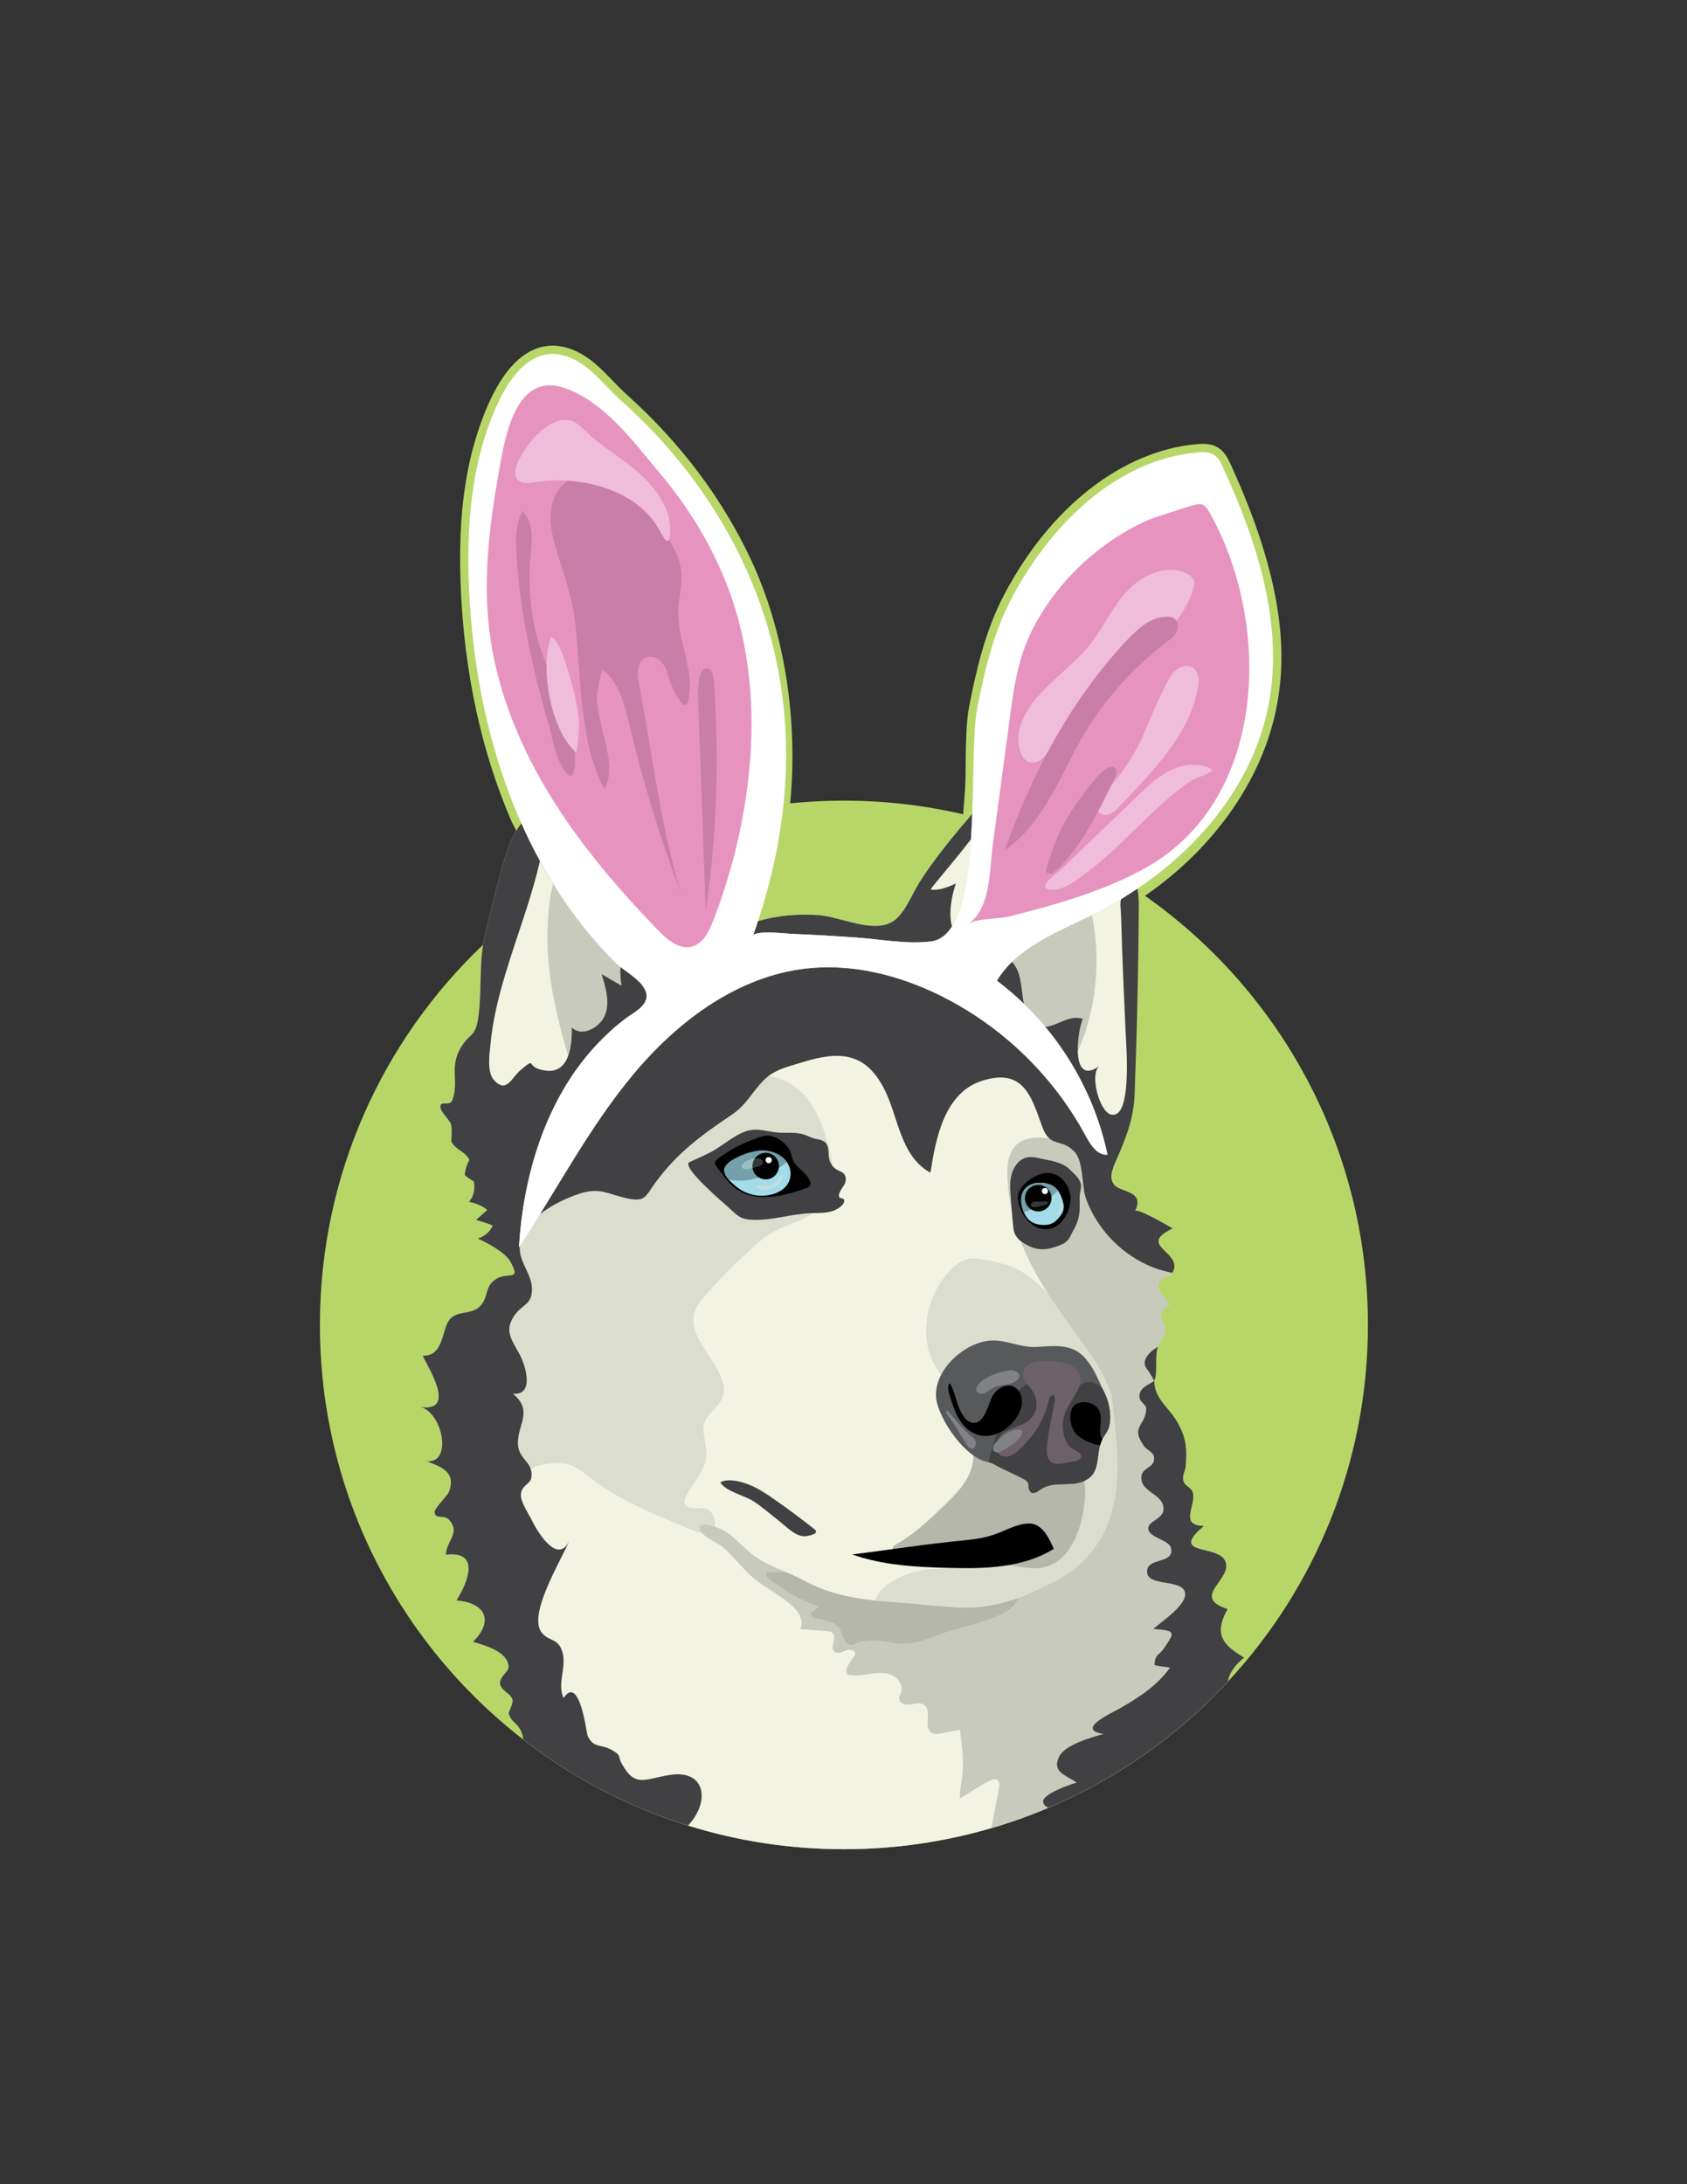<?xml version='1.0' encoding='utf-8'?>
<svg xmlns="http://www.w3.org/2000/svg" version="1.1" id="Layer_1" x="0px" y="0px" viewBox="0 0 612 792" style="enable-background:new 0 0 612 792;"><rect x="0" y="0" width="612" height="792" fill="#333333" stroke="none"/> <style type="text/css"> .st0{fill:#B7D668;} .st1{fill:#F2F3E1;} .st2{fill:#DCDECD;} .st3{fill:#B4B7AA;} .st4{fill:#C8CABC;} .st5{fill:#58595B;} .st6{fill:#414042;} .st7{fill:none;} .st8{fill:#5F5F69;} .st9{fill:#6C6169;} .st10{fill:#808285;} .st11{fill:#A3DCE8;} .st12{fill:#73A0A9;} .st13{fill:#99BEC2;} .st14{fill:#353839;} .st15{fill:#C1DDE3;} .st16{fill:#FFFFFF;} .st17{fill:#E793BF;} .st18{fill:#C97EA9;} .st19{fill:#EFBDD8;} </style> <g> <path class="st0" d="M496.25,480.42c0,49.95-19.26,95.39-50.77,129.32c-2.12,2.29-4.31,4.54-6.55,6.72c0,0.01-0.01,0.01-0.01,0.01 c-16.81,16.41-36.63,29.71-58.58,39.02h-0.01c-6.71,2.85-13.6,5.32-20.68,7.39c-16.97,4.97-34.92,7.64-53.5,7.64 c-19.69,0-38.68-2.99-56.55-8.56c-21.9-6.81-42.1-17.47-59.8-31.21c-44.87-34.76-73.75-89.17-73.75-150.33 c0-54.26,22.74-103.22,59.2-137.85c5.05-4.8,10.36-9.32,15.91-13.53c3.36-2.56,6.8-5.01,10.33-7.34h0.02 c24.26-16.04,52.42-26.65,82.74-30.13c7.19-0.83,14.49-1.25,21.9-1.25c16.05,0,31.63,1.99,46.52,5.74 c21.5,5.4,41.55,14.47,59.44,26.51c0.33,0.22,0.66,0.44,0.99,0.67C463.3,357.46,496.25,415.09,496.25,480.42z"/> <path class="st1" d="M260.37,340.71c-0.07,0.05-0.15,0.1-0.22,0.15c-0.02-0.06-0.04-0.13-0.05-0.19 C260.19,340.69,260.28,340.71,260.37,340.71z"/> <path class="st1" d="M352.7,295c-0.11,3.11-0.25,6.22-0.45,9.29c-0.84,12.93-2.63,24.99-6.91,31.68c-1.95,3.05-4.42,4.99-7.55,5.38 c-8.75,1.11-18.11-0.74-26.86-1.38c-7.82-0.57-15.65-1.02-23.49-1.34c-1.89-0.08-13.58-1.48-14.33,0.76 c0.65-1.81,1.27-3.61,1.86-5.4c7.13-2.05,14.68-2.7,22.1-2.15c7.59,0.56,19.09,6.44,26.28,2.61c4.58-2.43,7.25-9.78,10.01-14.19 C338.85,311.47,345.87,303.17,352.7,295z"/> <path class="st1" d="M451.35,601.07c-0.36,0.28-0.73,0.59-1.09,0.91c-0.18,0.15-0.36,0.32-0.54,0.5c-0.22,0.22-0.45,0.44-0.66,0.67 c-0.22,0.23-0.44,0.46-0.64,0.7c-0.14,0.16-0.27,0.32-0.4,0.48c-0.51,0.64-0.98,1.32-1.36,2.02c-0.09,0.17-0.18,0.34-0.27,0.51 c-0.01,0.03-0.02,0.05-0.03,0.07c-0.08,0.16-0.15,0.32-0.23,0.49c0,0.01-0.01,0.03-0.01,0.04c-0.07,0.17-0.14,0.34-0.2,0.52 c-0.07,0.19-0.13,0.37-0.18,0.56c-0.05,0.16-0.09,0.31-0.12,0.47c-0.02,0.06-0.04,0.12-0.04,0.18c-0.03,0.15-0.06,0.3-0.08,0.45 c-0.02,0.03-0.02,0.07-0.02,0.1c-2.12,2.29-4.31,4.54-6.55,6.72c0,0.01-0.01,0.01-0.01,0.01c-16.81,16.41-36.63,29.71-58.58,39.02 h-0.01c-6.71,2.85-13.6,5.32-20.68,7.39c-16.97,4.97-34.92,7.64-53.5,7.64c-19.69,0-38.68-2.99-56.55-8.56 c-21.9-6.81-42.1-17.47-59.8-31.21c-0.1-1.31-0.47-2.59-1.21-3.81c-1.67-2.78-3.07-2.49-4.03-5.54c-0.19-0.61,1.65-3.54,1.36-5 c-0.47-2.38-4.29-3.35-4.51-5.84c-0.25-2.81,3.26-4.28,3.09-6.34c-0.45-5.39-8.46-7.52-12.9-8.9c7.62-7.62,4.54-14.08-6-15 c4.19-6.76,8.74-18-3.83-16.57c0-4.93,5.51-7.97,1.07-12.7c-1.88-2.01-5.12,0.12-5.19-2.9c-0.03-1.21,4.74-5.91,5.2-7.18 c2.57-6.96-2.14-8.85-8.16-11.15c9.6,1.02,5.9-17.56-2.13-19.64c13.35,1.84,2.56-14.49,0.79-18.61c7.62,0.27,6.86-9.29,9.63-12.97 c2.62-3.47,7.81-1.85,10.88-4.69c3.6-3.33,1.63-7.54,6.35-10.3c4.17-2.45,8.97,1.11,4.92-6.16c-1.9-3.42-8.45-6.74-11.85-8.43 c2.14-0.39,4.68-2.51,5.39-4.64c-1.62-0.81-4.88-1.65-6.03-2.03c1.36-1.21,2.73-2.4,4.11-3.58c-1.8-1.58-4.29-2.53-6.65-2.95 c1.96-2.32,2.19-4.68,1.78-7.45c-1.19-0.61-2.28-1.38-3.27-2.29c0.13-1.94,0.69-3.76,1.66-5.46c-1.47-3.29-5.19-3.6-6.59-6.81 c0.07,0.17,0.37-4.77-0.07-6.12c-0.61-1.85-4.16-4.62-3.84-6.67c0.3-1.98,3.45,0.22,4.31-2.08c2.63-7.1-1.4-11.99,3.34-19.49 c3.27-5.16,5.08-3.27,6.12-10.76c1.21-8.69,0.31-17.45,1.71-26.12c0.18-1.15,0.4-2.3,0.68-3.45c2.47-10.22,4.96-21.16,8.25-31.15 c0.16-0.48,0.33-0.95,0.51-1.41c0.17-0.45,0.35-0.89,0.54-1.33c0.14-0.32,0.28-0.64,0.44-0.96c0.1-0.23,0.21-0.46,0.32-0.68 c0.08-0.17,0.17-0.33,0.26-0.5c0.16-0.33,0.34-0.66,0.53-0.98c0.15-0.3,0.32-0.59,0.49-0.88c0.19-0.32,0.38-0.65,0.58-0.96 c0.39-0.64,0.8-1.28,1.22-1.89c0.14,0.32,0.29,0.64,0.44,0.96c0.33,0.74,0.67,1.48,1.01,2.22c0.25,0.54,0.5,1.08,0.76,1.61 c0.38,0.8,0.76,1.59,1.15,2.38c0.29,0.59,0.58,1.17,0.88,1.74c0.25,0.49,0.5,0.98,0.76,1.47c0.58,1.14,1.19,2.28,1.81,3.4 c0.37,0.7,0.76,1.39,1.16,2.08c0.3,0.55,0.61,1.09,0.93,1.63c0.87,1.53,1.78,3.04,2.72,4.53c0.27,0.44,0.54,0.87,0.82,1.3 c0.17,0.28,0.35,0.57,0.52,0.84c0.35,0.56,0.71,1.12,1.08,1.67c0.29,0.45,0.58,0.88,0.88,1.32c0.37,0.56,0.75,1.12,1.14,1.67 c0.2,0.3,0.41,0.61,0.63,0.91c0.21,0.31,0.42,0.61,0.64,0.91c0.84,1.2,1.7,2.37,2.58,3.54c4.35,5.8,9.1,11.31,14.21,16.44 c0.27,0.27,0.57,0.55,0.9,0.82c0.14,0.12,0.29,0.24,0.44,0.37c0.2,0.16,0.4,0.32,0.62,0.48c0.27,0.21,0.54,0.41,0.82,0.62 c0.22,0.17,0.45,0.34,0.69,0.51c0.23,0.17,0.46,0.34,0.7,0.51c0.03,0.03,0.06,0.05,0.09,0.07c0.21,0.15,0.42,0.3,0.63,0.46 c0.08,0.07,0.17,0.14,0.26,0.2c0.15,0.11,0.3,0.22,0.45,0.34c0.25,0.19,0.51,0.39,0.77,0.59c0.35,0.28,0.7,0.57,1.03,0.85 c0.14,0.12,0.28,0.24,0.41,0.36c0.11,0.1,0.23,0.21,0.34,0.31c0.18,0.17,0.36,0.34,0.53,0.52c0.16,0.15,0.31,0.3,0.45,0.46 c0.02,0.02,0.04,0.04,0.06,0.06c0.02,0.03,0.04,0.05,0.07,0.08c0.27,0.31,0.52,0.62,0.75,0.93c0.07,0.1,0.14,0.21,0.21,0.31 c0.11,0.16,0.21,0.32,0.3,0.48c0.06,0.09,0.11,0.18,0.15,0.27c0.01,0.02,0.03,0.05,0.04,0.07c0.03,0.05,0.05,0.09,0.07,0.14 c0.03,0.06,0.06,0.12,0.08,0.18c0.02,0.03,0.03,0.06,0.04,0.08c0.01,0.02,0.01,0.04,0.02,0.05s0,0.01,0,0.01 c0.05,0.11,0.09,0.21,0.13,0.32c0.05,0.12,0.08,0.24,0.12,0.36c0.01,0.02,0.01,0.05,0.02,0.07c0.04,0.15,0.07,0.29,0.1,0.44 c0.06,0.29,0.08,0.58,0.08,0.86c0,0.14-0.01,0.28-0.02,0.41c0,0.03-0.01,0.06-0.01,0.09c-0.02,0.13-0.04,0.27-0.07,0.4 c0,0.04-0.01,0.07-0.02,0.1c-0.01,0.06-0.02,0.11-0.04,0.16c-0.02,0.06-0.04,0.12-0.05,0.17c-0.05,0.14-0.1,0.28-0.15,0.41 c-0.06,0.14-0.13,0.28-0.2,0.41c-0.02,0.04-0.04,0.09-0.07,0.13c-0.04,0.08-0.09,0.16-0.14,0.24c0,0.01-0.01,0.02-0.01,0.02 c-0.05,0.09-0.11,0.18-0.17,0.26c-0.12,0.17-0.24,0.33-0.38,0.49c-0.09,0.11-0.18,0.21-0.28,0.32c-0.39,0.43-0.84,0.84-1.32,1.23 c-0.19,0.15-0.38,0.3-0.58,0.45c-0.23,0.18-0.47,0.35-0.71,0.52c-0.15,0.1-0.31,0.21-0.46,0.31c-0.01,0.01-0.02,0.02-0.02,0.02 c-0.14,0.09-0.29,0.19-0.43,0.29c-0.08,0.05-0.15,0.1-0.23,0.15c-0.08,0.06-0.15,0.11-0.23,0.16c-0.59,0.39-1.14,0.76-1.62,1.11 c-4.03,2.97-7.77,6.42-11.18,10.08c-1.05,1.13-2.07,2.28-3.05,3.46c-0.13,0.16-0.26,0.31-0.39,0.47c-0.53,0.64-1.05,1.29-1.55,1.95 c-0.37,0.47-0.73,0.94-1.08,1.42c-0.44,0.59-0.88,1.19-1.29,1.79c-0.41,0.58-0.81,1.16-1.2,1.75c-0.36,0.52-0.7,1.05-1.04,1.58 l-0.01,0.01c-0.03,0.03-0.05,0.06-0.06,0.09c-0.02,0.02-0.03,0.03-0.03,0.05c-0.12,0.17-0.23,0.35-0.33,0.52 c-0.04,0.04-0.06,0.08-0.07,0.12c-0.15,0.21-0.28,0.43-0.41,0.64c-0.11,0.17-0.21,0.34-0.31,0.51c-0.04,0.05-0.06,0.09-0.08,0.13 c-0.12,0.19-0.23,0.38-0.34,0.56c-0.23,0.39-0.47,0.79-0.7,1.19c-0.71,1.22-1.4,2.46-2.05,3.72c-0.15,0.29-0.3,0.57-0.44,0.85 c-0.02,0.02-0.03,0.04-0.03,0.06c-0.14,0.26-0.28,0.52-0.4,0.79v0.01c-0.02,0.05-0.05,0.09-0.07,0.14 c-0.14,0.25-0.27,0.51-0.39,0.77c-0.29,0.59-0.58,1.18-0.85,1.78c-0.14,0.3-0.28,0.6-0.42,0.9c-0.22,0.49-0.44,0.98-0.66,1.48 c-0.11,0.26-0.22,0.51-0.33,0.77c-0.28,0.64-0.55,1.28-0.81,1.92c-0.06,0.17-0.13,0.33-0.2,0.5c-0.07,0.16-0.13,0.33-0.2,0.5 c-0.09,0.23-0.18,0.47-0.27,0.7c-0.12,0.3-0.24,0.61-0.35,0.92c-0.19,0.49-0.38,0.99-0.55,1.49c-0.03,0.05-0.05,0.1-0.06,0.16 c-0.12,0.31-0.23,0.62-0.34,0.93c-0.48,1.34-0.93,2.7-1.36,4.07c-0.12,0.37-0.23,0.75-0.34,1.12c-0.13,0.38-0.24,0.76-0.35,1.15 c-0.08,0.27-0.16,0.54-0.24,0.82c-0.2,0.68-0.39,1.37-0.57,2.06c-0.38,1.38-0.73,2.77-1.05,4.16c-0.09,0.41-0.19,0.81-0.28,1.21 c-0.07,0.3-0.14,0.59-0.2,0.89c-0.07,0.28-0.13,0.57-0.19,0.86c-0.01,0.02-0.01,0.04-0.01,0.06c-0.12,0.56-0.24,1.13-0.34,1.69 c-0.11,0.51-0.21,1.01-0.3,1.52c-0.01,0.04-0.02,0.08-0.02,0.12c-0.13,0.68-0.25,1.35-0.37,2.03c-0.12,0.7-0.24,1.41-0.35,2.11 c-0.09,0.59-0.18,1.18-0.26,1.78v0.01l-0.01,0.01c-0.07,0.52-0.14,1.03-0.21,1.55c-0.07,0.5-0.14,1-0.2,1.51 c-0.01,0.04-0.01,0.09-0.02,0.13l-0.15,1.32c-0.06,0.55-0.12,1.1-0.18,1.65c-0.04,0.34-0.07,0.67-0.1,1 c-0.03,0.35-0.07,0.7-0.1,1.05c-0.02,0.2-0.03,0.41-0.05,0.61v0.03c-0.06,0.65-0.11,1.3-0.15,1.95c-0.01,0.11-0.02,0.21-0.02,0.32 c-0.05,0.59-0.09,1.18-0.12,1.77c0.11-0.17,0.23-0.35,0.34-0.52c0,0,0,0,0-0.01c0.33-4.54,3.33-8.4,7.29-11.51 c3.74-6.06,7.41-12.18,11.16-18.23c0.94-1.52,1.89-3.04,2.84-4.55c0.67-1.06,1.34-2.12,2.01-3.17c0.06-0.09,0.13-0.19,0.19-0.29 l0.01-0.01c0.65-1.02,1.32-2.04,1.98-3.06c0.4-0.61,0.81-1.22,1.21-1.83c0.28-0.41,0.56-0.82,0.83-1.23 c0.46-0.69,0.92-1.37,1.39-2.05c0.37-0.55,0.75-1.1,1.14-1.65c0.59-0.86,1.19-1.72,1.8-2.57c0.74-1.03,1.48-2.06,2.23-3.08 c0.76-1.02,1.52-2.03,2.29-3.04c0.05-0.06,0.09-0.12,0.14-0.18c0.55-0.72,1.1-1.43,1.66-2.13c0.05-0.07,0.11-0.14,0.17-0.21 c0.91-1.16,1.84-2.3,2.79-3.44c16.08-19.28,37.74-35.52,62.68-38.37c16.71-1.9,33.71,2.38,48.78,9.84 c0.54,0.27,1.08,0.54,1.62,0.82c0.38,0.19,0.76,0.39,1.13,0.59c0.39,0.2,0.77,0.41,1.15,0.62c2.12,1.14,4.21,2.36,6.26,3.64 c0.59,0.36,1.17,0.73,1.75,1.11c0.68,0.44,1.35,0.88,2.01,1.33c0.05,0.03,0.09,0.06,0.14,0.09c0.01,0.01,0.02,0.02,0.03,0.03 c0.12,0.08,0.24,0.16,0.35,0.24c0.14,0.09,0.28,0.19,0.42,0.29c0.37,0.26,0.74,0.51,1.11,0.77c0.55,0.39,1.1,0.78,1.64,1.18 l0.57,0.42c0.18,0.13,0.36,0.27,0.53,0.4c0.91,0.67,1.8,1.37,2.68,2.07c0.48,0.37,0.95,0.75,1.41,1.14 c0.47,0.38,0.94,0.77,1.4,1.16c0.68,0.57,1.35,1.15,2.01,1.74c0.1,0.08,0.2,0.17,0.29,0.26c0.13,0.11,0.26,0.22,0.38,0.33 c0.09,0.08,0.18,0.16,0.27,0.25c0.49,0.43,0.97,0.87,1.45,1.32c0.17,0.15,0.33,0.31,0.49,0.47c0.19,0.16,0.37,0.33,0.54,0.51 c0.08,0.07,0.16,0.14,0.24,0.23c0.24,0.22,0.48,0.45,0.72,0.69c0.09,0.08,0.18,0.17,0.26,0.25c0.32,0.31,0.64,0.63,0.96,0.95 c0.32,0.32,0.63,0.64,0.95,0.96c0.13,0.13,0.26,0.27,0.39,0.4c0.23,0.23,0.46,0.47,0.68,0.71c0.08,0.08,0.16,0.16,0.23,0.24 c0.22,0.23,0.44,0.47,0.66,0.7c0.15,0.16,0.3,0.32,0.45,0.48c0.57,0.62,1.14,1.25,1.7,1.89c0.33,0.37,0.66,0.74,0.97,1.11 c0.32,0.38,0.64,0.75,0.96,1.13c0.58,0.68,1.15,1.37,1.7,2.06c0.17,0.2,0.33,0.4,0.49,0.61c0.11,0.13,0.21,0.26,0.31,0.39 c0.21,0.25,0.4,0.5,0.59,0.76c0.22,0.28,0.43,0.55,0.65,0.83c0.31,0.41,0.63,0.83,0.93,1.24c0.03,0.04,0.06,0.08,0.09,0.12 c0.62,0.84,1.23,1.69,1.83,2.54c0.27,0.37,0.53,0.74,0.78,1.12c0.07,0.1,0.14,0.2,0.21,0.31c0.15,0.22,0.3,0.44,0.44,0.66 c0.22,0.33,0.44,0.66,0.66,1c0.31,0.46,0.61,0.92,0.9,1.39c0.26,0.4,0.51,0.8,0.75,1.2c0.15,0.24,0.29,0.47,0.44,0.71 c0.03,0.05,0.06,0.09,0.08,0.14c0.23,0.37,0.46,0.74,0.67,1.11c0.23,0.38,0.45,0.75,0.66,1.13c0.19,0.32,0.38,0.65,0.56,0.98 c0.05,0.09,0.1,0.17,0.15,0.26c0.07,0.12,0.14,0.24,0.2,0.36c0.28,0.5,0.56,1,0.83,1.51c0.2,0.36,0.4,0.74,0.61,1.11 c0.19,0.32,0.38,0.64,0.58,0.95c0.18,0.29,0.38,0.58,0.58,0.87c0.12,0.19,0.26,0.38,0.4,0.56c0.21,0.27,0.43,0.54,0.65,0.79 s0.45,0.49,0.69,0.72c0.12,0.12,0.25,0.23,0.38,0.33c0.03,0.03,0.07,0.06,0.11,0.09c0.12,0.09,0.24,0.19,0.36,0.27 c0.13,0.1,0.27,0.19,0.41,0.28c0.36,0.21,0.72,0.39,1.11,0.52c0.14,0.05,0.29,0.09,0.43,0.12c0.15,0.04,0.3,0.07,0.46,0.09 c0.05,0,0.09,0.01,0.13,0.01c0.16,0.02,0.33,0.03,0.5,0.03c0.15,0,0.29-0.01,0.44-0.02c-0.12-0.56-0.24-1.12-0.37-1.67 c-0.04-0.22-0.09-0.44-0.15-0.66c-0.13-0.55-0.26-1.1-0.4-1.65c-0.02-0.1-0.05-0.21-0.08-0.31c0-0.01,0-0.03-0.01-0.05 c-0.07-0.27-0.14-0.53-0.21-0.8c-0.14-0.55-0.29-1.1-0.45-1.65c-0.09-0.34-0.19-0.69-0.3-1.03c0-0.04-0.01-0.07-0.03-0.11 c-0.11-0.4-0.23-0.8-0.36-1.2c-0.01-0.05-0.02-0.1-0.04-0.15c-0.04-0.13-0.08-0.26-0.13-0.39c-0.03-0.12-0.07-0.25-0.12-0.37 c-0.11-0.39-0.24-0.79-0.38-1.19c-0.05-0.18-0.11-0.36-0.18-0.54c-0.22-0.67-0.45-1.33-0.69-1.99c-0.04-0.12-0.08-0.24-0.13-0.36 c-0.22-0.63-0.46-1.26-0.7-1.88c-0.13-0.35-0.27-0.7-0.41-1.05c-0.13-0.35-0.27-0.7-0.42-1.04c-0.02-0.07-0.05-0.13-0.08-0.2 c-0.29-0.71-0.59-1.42-0.9-2.12c-0.13-0.3-0.26-0.6-0.4-0.9c-0.37-0.84-0.75-1.67-1.16-2.49c-0.19-0.42-0.39-0.83-0.6-1.25 c-0.42-0.87-0.86-1.73-1.32-2.58c-0.02-0.05-0.04-0.08-0.07-0.13c-0.12-0.23-0.24-0.46-0.37-0.69c-0.12-0.23-0.24-0.45-0.37-0.68 c-0.71-1.3-1.45-2.59-2.22-3.86c-0.35-0.58-0.71-1.16-1.07-1.74c-0.36-0.58-0.73-1.15-1.11-1.72c-0.27-0.42-0.55-0.84-0.83-1.25 c-0.29-0.44-0.59-0.87-0.89-1.3c-0.09-0.13-0.18-0.26-0.28-0.39c-0.23-0.34-0.47-0.67-0.71-1c-0.21-0.3-0.43-0.6-0.65-0.89 c-0.62-0.86-1.27-1.7-1.93-2.54c-0.55-0.71-1.12-1.42-1.7-2.11c-0.1-0.13-0.21-0.26-0.31-0.39h-0.01c-1.83,0.14-3.61-0.46-5.38-2.6 c-1.3-1.57-1.98-3.59-2.42-5.8c-0.38-0.38-0.77-0.74-1.16-1.11c-0.84-0.8-1.7-1.58-2.58-2.35c-0.3-0.25-0.59-0.51-0.89-0.76 c-0.02-0.03-0.04-0.04-0.06-0.05c-0.13-0.12-0.25-0.23-0.38-0.33c-0.92-0.79-1.86-1.55-2.81-2.3c-0.63-0.5-1.25-0.98-1.89-1.46 c0.23-0.38,0.47-0.76,0.71-1.12c0.22-0.35,0.46-0.68,0.69-1.01c0.48-0.68,0.99-1.33,1.51-1.95c0.27-0.32,0.54-0.63,0.82-0.94 c0.01-0.03,0.04-0.05,0.06-0.07c0.3-0.33,0.6-0.66,0.92-0.98c0.25-0.26,0.51-0.52,0.77-0.77c0.2-0.2,0.41-0.39,0.61-0.58 c0.11-0.12,0.23-0.23,0.36-0.34c0.18-0.16,0.35-0.31,0.53-0.47c0.26-0.23,0.52-0.45,0.78-0.67c0.26-0.23,0.53-0.45,0.8-0.65 c0.23-0.19,0.46-0.37,0.7-0.55c0.43-0.34,0.87-0.66,1.31-0.98c0.44-0.32,0.88-0.63,1.33-0.94c0.57-0.38,1.15-0.76,1.74-1.13 s1.19-0.74,1.79-1.1c0.61-0.36,1.22-0.71,1.84-1.05c0.24-0.13,0.48-0.27,0.72-0.4c0.44-0.24,0.88-0.48,1.32-0.71 c0.4-0.22,0.81-0.43,1.22-0.64c1.16-0.6,2.34-1.19,3.52-1.76c0.59-0.29,1.18-0.57,1.77-0.85c2.96-1.42,5.93-2.8,8.81-4.22 c0.93-0.46,1.85-0.93,2.77-1.41c0.21-0.11,0.43-0.23,0.64-0.34c1.68-0.88,3.35-1.8,5-2.76c0.74-1.44,1.07-4.03,1.69-3.6 c0.67,0.48,1.47,5.9,2.2,6.28c1.16,0.61,2.35,0.95,3.64,0.77c-0.13,0.38-0.23,0.78-0.24,1.25c-0.24,9.38,0.17,18.75,0.3,28.13 c-0.38,0.58-0.63,1.29-0.62,2.16c0.02,13.13,0.66,26.43-2.14,39.34c-0.33,1.51,0.15,2.76,1,3.63c-0.12,0.53-0.25,1.06-0.38,1.59 c-0.04,0.15-0.08,0.29-0.12,0.44c-0.13,0.48-0.26,0.96-0.41,1.44c-0.14,0.48-0.29,0.95-0.45,1.43c-0.22,0.66-0.45,1.33-0.69,1.99 c-0.17,0.48-0.35,0.97-0.54,1.46c-0.26,0.67-0.52,1.35-0.8,2.03c-0.24,0.59-0.48,1.19-0.74,1.8c-0.25,0.61-0.51,1.24-0.78,1.87 c-1.26,3-3.65,7.11-1.62,10.11c2.2,3.23,11.61,2.14,7.77,9.84c0.68-1.36,12.07,5.34,13.67,6.25c-8.14,3.89-4.84,6.17-1.96,9.07 c-0.73-0.09-1.46-0.21-2.19-0.36c-0.74-0.15-1.41-0.12-2.01,0.06c-1.97,0.58-3.13,2.65-2.99,4.51c0.11,1.45,0.99,2.76,2.87,3.14 c0.11,0.02,0.21,0.04,0.32,0.06c-0.08,0.09-0.17,0.18-0.25,0.28c-1.55,1.92-2.18,4.36-1.77,6.8c0.3,1.8,2.57,4.49,2.17,6.19 c-0.4,1.68,0.2,3.02,1.21,3.89c-3.17,5.96-5.41,10.76-5.94,13.51c-0.23,1.18-0.33,2.24-0.31,3.21c0.05,2.63,0.95,4.54,2.48,5.95 c0.04,0.04,0.1,0.08,0.14,0.12c0.29,1.68,0.68,3.51,1.24,5.31c0.26,0.88,0.57,1.77,0.92,2.62l0.01,0.02 c1.71,4.2,4.43,7.8,8.77,8.45c0.1,0.02,0.2,0.02,0.31,0.03c0.05,0.1,0.09,0.21,0.14,0.31c0.11,0.24,0.21,0.49,0.3,0.73 c0.09,0.21,0.17,0.42,0.24,0.63c0.1,0.27,0.19,0.53,0.27,0.8c0.09,0.26,0.16,0.52,0.23,0.79c0.13,0.48,0.24,0.95,0.33,1.43 c0.04,0.24,0.08,0.48,0.12,0.73c0.07,0.46,0.12,0.92,0.16,1.39c0.01,0.14,0.02,0.28,0.03,0.42c0.02,0.32,0.04,0.65,0.04,0.98 c0.01,0.29,0.02,0.59,0.02,0.89c0,1.3-0.07,2.68-0.17,4.19c-0.12,1.95-1.3,2.96-0.87,5.27c0.03,0.15,0.07,0.3,0.13,0.44 c0.05,0.14,0.12,0.28,0.2,0.4c0,0.01,0.01,0.01,0.01,0.01c0.14,0.24,0.33,0.46,0.53,0.66c0.02,0.02,0.03,0.04,0.05,0.05 c0.14,0.14,0.29,0.27,0.44,0.4c0.31,0.26,0.63,0.51,0.92,0.77c0.15,0.12,0.29,0.25,0.42,0.39c0.06,0.06,0.12,0.12,0.18,0.19 c0.1,0.12,0.18,0.23,0.27,0.35c0,0.01,0,0.01,0,0.01c0.06,0.08,0.11,0.17,0.15,0.27c0.05,0.1,0.09,0.2,0.12,0.31 c0.19,0.66,0.23,1.36,0.18,2.08c-0.02,0.27-0.05,0.55-0.09,0.83c-0.01,0.04-0.01,0.09-0.02,0.13c-0.04,0.24-0.09,0.49-0.13,0.74 c-0.15,0.76-0.34,1.53-0.51,2.27c-0.15,0.65-0.28,1.28-0.35,1.87c-0.01,0.09-0.02,0.19-0.03,0.28c-0.02,0.2-0.03,0.39-0.03,0.58 c0,0.18,0.01,0.35,0.03,0.52c0.01,0.13,0.03,0.25,0.06,0.37c0.06,0.27,0.15,0.53,0.28,0.77c0.04,0.08,0.09,0.15,0.14,0.23 c0.06,0.09,0.14,0.18,0.22,0.27c0.06,0.06,0.13,0.13,0.2,0.19c0.11,0.1,0.24,0.2,0.38,0.28c0.11,0.07,0.24,0.14,0.37,0.2 c0.12,0.06,0.25,0.11,0.38,0.16c0.16,0.05,0.32,0.1,0.5,0.15c0.33,0.09,0.7,0.15,1.11,0.2c0.02,0,0.04,0.01,0.06,0.01 c0.19,0.02,0.39,0.03,0.59,0.05c0.23,0.01,0.47,0.02,0.72,0.02c-0.11,0.09-0.21,0.18-0.31,0.27c-0.7,0.6-1.31,1.16-1.83,1.68 c-0.12,0.12-0.24,0.23-0.35,0.35c-0.6,0.63-1.07,1.19-1.41,1.69c-0.09,0.14-0.18,0.27-0.25,0.4c-0.1,0.16-0.17,0.32-0.24,0.46 c0,0.01,0,0.01-0.01,0.02c-0.03,0.06-0.05,0.11-0.07,0.17c-0.01,0.04-0.03,0.09-0.04,0.13c-0.04,0.12-0.07,0.24-0.09,0.35 c-0.01,0.02-0.01,0.03-0.01,0.05c-0.02,0.11-0.03,0.22-0.03,0.32c0,0.09,0.01,0.18,0.02,0.26c0.01,0.09,0.03,0.18,0.07,0.26 c0.02,0.07,0.05,0.14,0.08,0.21c0.14,0.27,0.36,0.5,0.65,0.71c0.08,0.06,0.17,0.12,0.27,0.18c0.02,0.02,0.05,0.03,0.08,0.05 c0.17,0.1,0.36,0.19,0.56,0.27c0.11,0.06,0.23,0.11,0.36,0.15c0.18,0.07,0.36,0.13,0.55,0.19c0.76,0.26,1.63,0.47,2.54,0.7 c0.19,0.04,0.37,0.09,0.55,0.13c0.28,0.07,0.55,0.14,0.83,0.22c0.17,0.04,0.34,0.09,0.51,0.14c0.06,0.01,0.12,0.03,0.18,0.05 c0.16,0.04,0.31,0.09,0.47,0.14c1.09,0.34,2.12,0.75,2.95,1.31c0.09,0.05,0.17,0.11,0.25,0.17c0.12,0.09,0.24,0.18,0.35,0.28 l0.01,0.01c0.11,0.1,0.21,0.2,0.31,0.31c0.06,0.07,0.11,0.13,0.17,0.2c0.08,0.1,0.15,0.2,0.23,0.3c0.04,0.07,0.09,0.14,0.13,0.21 c0.11,0.19,0.2,0.37,0.28,0.55c0.04,0.09,0.07,0.19,0.1,0.28c0.03,0.08,0.05,0.15,0.07,0.23c0.15,0.51,0.19,1.01,0.14,1.51 c0,0.13-0.02,0.25-0.04,0.37s-0.04,0.25-0.07,0.37c-0.05,0.22-0.11,0.44-0.19,0.66c-0.06,0.18-0.13,0.36-0.21,0.54 c-0.17,0.4-0.38,0.79-0.61,1.18c-0.38,0.66-0.83,1.32-1.28,1.96c-0.11,0.16-0.23,0.32-0.34,0.48c-0.11,0.16-0.23,0.32-0.34,0.48 c-0.26,0.37-0.51,0.74-0.75,1.1c-0.27,0.42-0.52,0.82-0.73,1.23c-0.08,0.15-0.16,0.3-0.22,0.45c-0.13,0.3-0.24,0.59-0.31,0.88 c-0.07,0.3-0.11,0.58-0.11,0.87c0,0.11,0.01,0.21,0.02,0.32c0.01,0.1,0.03,0.2,0.05,0.3c0.04,0.16,0.09,0.31,0.15,0.47 c0.52,1.25,2.04,2.41,5.19,3.48c0.1,0.04,0.2,0.08,0.31,0.11c-0.53,0.95-0.96,1.84-1.32,2.67c-0.28,0.67-0.51,1.31-0.69,1.92 c-0.04,0.15-0.08,0.3-0.12,0.45c-0.11,0.45-0.19,0.87-0.25,1.29c-0.02,0.2-0.04,0.39-0.06,0.58c-0.02,0.33-0.03,0.65-0.01,0.96 c-0.01,0.01,0,0.01,0,0.01c-0.01,0.05-0.01,0.09,0,0.12c-0.01,0.01-0.01,0.02,0.01,0.02c0,0.13,0.02,0.27,0.03,0.39 c0,0.13,0.02,0.26,0.05,0.38c0.03,0.14,0.05,0.27,0.08,0.41c0.03,0.13,0.06,0.26,0.1,0.39c0.04,0.13,0.08,0.26,0.13,0.39 c0.03,0.13,0.08,0.26,0.14,0.38c0.05,0.13,0.11,0.25,0.17,0.37c0.1,0.2,0.21,0.41,0.33,0.61c0.07,0.13,0.15,0.26,0.24,0.38 c0.25,0.38,0.54,0.75,0.87,1.12c0.08,0.09,0.17,0.19,0.26,0.29c0.12,0.12,0.24,0.25,0.38,0.38c0.2,0.2,0.41,0.39,0.63,0.59 s0.46,0.39,0.7,0.58c0.24,0.2,0.49,0.39,0.75,0.58C448.82,599.49,450.02,600.26,451.35,601.07z"/> <path class="st2" d="M301.81,421.19c-0.54-3.47-1.55-6.89-2.51-9.91c-5.33-16.97-15.31-23.68-33.34-21.08 c-2.42,0.35-5.15,0.4-7.47,1.19c-2.52,0.85-4.91,2.07-7.43,2.96c-2.03,0.72-4.03,0.93-6.09,1.52c-3.49,0.99-6.76,2.59-9.96,4.27 c-4.16,2.18-8.47,4.13-12.44,6.67c-4.52,2.89-8.95,5.89-13.1,9.3c-3.04,2.5-6.16,4.88-8.19,8.3c-1.41,2.38-3.48,3.74-5.23,5.8 c-1.14,1.34-2.25,2.91-3.15,4.41c-0.81,1.36-1.18,2.52-2.28,3.73c-1.12,1.23-2.81,2.54-3.59,4.01c-0.88,1.65-0.94,4.29-0.93,6.13 c0.02,2.57-0.47,5.57,0.86,7.88c0.61,1.05,1.24,2.19,1.89,3.24c0.25,0.41,0.64,0.71,0.89,1.1c0.37,0.59,0.43,1.17,0.61,1.89 c1.14,4.44-2.73,7.94-5.25,11.25c-1.7,2.23-3.61,4.27-5.36,6.45c-1.33,1.66-2.61,3.65-3.49,5.59c-1.22,2.71-2.9,5.35-3.71,8.21 c-1.55,5.49-0.93,11.38-0.96,17.02c-0.04,7.08,1.55,14.08,1.55,21.16c0,7.07-1.44,14.3-0.07,21.32c0.88,4.53,1.88,8.99,3.06,13.45 c0.5,1.87,0.56,3.88,1.09,5.7c0.31,1.09,1.38,2.18,1.79,3.22c0.21,0.54,0.02,1.09,0.14,1.64c0.18,0.8,0.45,1.15,0.46,2 c0.03,1.25-0.25,2.17,0.97,2.89c10.73,6.26,1.15-28.89,0.92-30.78c-1.39-11.24,7.89-20.37,18.66-21.14c2.08-0.15,4.2-0.15,6.2,0.45 c2.9,0.86,5.29,2.89,7.68,4.76c10.43,8.13,22.49,12.85,34.54,17.99c2.35,1,7.49,3.43,9.77,1.19c2.51-2.48,0.4-7.38-2.71-8.01 c-1.36-0.28-2.77,0.06-4.16-0.02c-1.39-0.08-2.94-0.84-3.14-2.22c-0.1-0.68,0.17-1.36,0.46-1.98c2.36-4.98,6.94-9.09,7.45-14.58 c0.24-2.64-0.51-5.25-0.89-7.87c-1.04-7.22,3.47-7.6,6.44-12.83c2.02-3.55,0.07-7.97-1.92-11.54c-4.72-8.45-12.9-15.88-5.24-24.78 c6.78-7.87,14.17-15.33,22.17-21.97c6.4-5.31,16.24-6.04,21.72-12.31C302.34,432.49,302.68,426.78,301.81,421.19z"/> <path class="st2" d="M409.21,584.78c7.06-15.01,15-30.7,15.01-47.01c0.02-17.08-7.23-34.81-20.47-45.82 c-2.21-1.84-1.94-4.12-0.43-6.1c-4.81-4.58-9.92-8.73-15.2-11.27c-7.82-3.76-12.43-11.76-20.77-15.11 c-2.72-1.09-5.59-1.73-8.45-2.36c-2.92-0.65-6.02-1.28-8.84-0.31c-1.74,0.6-3.22,1.77-4.55,3.03c-9.31,8.86-12.81,24.98-5.83,36.22 c5.11,8.23,14.53,12.47,22.64,17.76c10.63,6.94,26.31,18.77,24.13,33.41c-2.15,14.42-15.84,18.95-28.49,20.76 c-8.26,1.19-16.74-0.01-24.96,1.67c-6.19,1.26-19.89,7.63-14.43,16.15c1.48,2.3,3.97,3.73,6.43,4.93 c14.44,7.02,30.31,7.85,46.09,7.64c4.23-0.06,8.31-1.31,12.31-2.57c4.47-1.41,8.8-3.06,13.1-4.91c4.29-1.85,8.58-3.72,12.62-6.07 C409.15,584.81,409.18,584.8,409.21,584.78z"/> <path class="st3" d="M353.47,524.13c-0.72,1.72-0.16,3.81-0.47,5.61c-0.37,2.17-0.99,4.3-2.07,6.22c-2.02,3.6-4.94,6.6-7.88,9.45 c-5.54,5.36-11.17,10.75-17.92,14.56c-0.29,0.17-0.6,0.33-0.83,0.57c-0.54,0.55-0.66,1.42-0.43,2.16c0.22,0.74,0.74,1.36,1.33,1.85 c2.63,2.24,7.68,2.96,11.07,2.93c6.24-0.05,12.41,0.22,18.65-0.43c6.31-0.65,12.55,0.92,18.79,1.54 c5.72,0.57,10.74-1.93,14.02-6.71c3.79-5.53,5.28-12.12,5.89-18.7c0.61-6.58-1.51-11.08-7.38-14.25c-3.93-2.12-7.99-4.6-12.25-5.99 c-4.97-1.61-12.79-2.26-17.83-0.51c-1.17,0.41-2.27,1.14-2.9,2.21C353.32,524.49,353.39,524.31,353.47,524.13z"/> <path class="st4" d="M422.93,458.21c-2.02-2.55-4.64-4.18-5.48-7.49c-0.65-2.57,0.35-5.74-1.66-7.84c-1.5-1.57-4.25-2.43-6.06-3.59 c-2.32-1.48-4.65-3.08-6.29-5.34c-6.1-8.37,2.89-15.49,3.66-23.85c0.04-0.43,0.15-0.8,0.28-1.16c-1.76,0.24-3.51,0.67-5.24,1.06 c-4.23,0.94-7.95,4.13-12.33,4.17c-1.32,0.01-2.63-0.27-3.93-0.51c-0.19-0.04-0.37-0.07-0.56-0.1c-6.06-1.06-14.81-2.82-18.29,3.81 c-1.69,3.21-1.73,7.01-1.51,10.63c1.57,25.46,14.71,41.39,28.79,61.2c3.57,5.03,6.78,10.43,8.87,16.26 c1.4,3.92,1.19,21.66,7.81,20.5c2.07-0.36,3.87-1.88,5.41-3.21c0.39-0.33,0.75-0.69,1.1-1.05c-0.56-1.32-0.52-2.91,0.65-4.29 c2.88-3.37,0.67-8.71,0.57-12.67c-0.01-0.33,0.02-0.65,0.08-0.94c-0.15-0.97-0.06-1.96-0.05-3.16c0.02-0.72,0.01-1.51-0.1-2.42 v-0.01c-0.07-0.62-0.12-1.25-0.12-1.88c-0.05-2.72,0.5-5.46,1.57-7.96c0.44-1.06,0.99-2.07,1.62-3.03 c0.51-0.77,1.09-1.55,1.23-2.47c0.28-2.01-1.66-3.71-1.77-5.74c-0.09-1.78,1.52-3.47,3.3-3.46c0,0-1.8-2.93-2.89-4.28 c-1.1-1.36-1.89-3.36-0.88-4.78c1.02-1.42,3.3-1.46,4.38-2.76c0.08-0.09,0.15-0.19,0.21-0.29c0.36-0.6,0.41-1.3,0.26-1.98 C424.65,459.61,423.71,459.2,422.93,458.21z"/> <path class="st5" d="M402.51,510.95c-0.31-2.03-0.9-3.98-1.6-5.41c-0.32-0.64-0.62-1.28-0.92-1.92c-1.77-3.82-3.32-7.66-6.14-10.95 c-4.75-5.55-11.13-4.67-17.67-4.27c-5.93,0.36-10.99-2.62-16.68-2.31c-6.81,0.38-14.6,5.7-18.08,12.43 c-1.73,3.32-2.4,6.99-1.39,10.57c1.74,6.18,7.26,14.52,13.06,18.64c0.73,0.52,1.47,0.98,2.2,1.35c0.61,0.31,1.19,0.59,1.81,0.73 c0.51,0.12,1.04,0.27,1.56,0.41c0.13,0.04,0.25,0.07,0.38,0.1c1.17,0.29,2.03,0.89,3.05,1.44c3.02,1.61,6.19,2.87,9.21,4.51 c0.61,0.33,1.25,0.69,1.57,1.31c0.44,0.85,0.13,1.95,0.56,2.81c1.01,2.01,3,0.45,4.12-0.33c0.28-0.2,0.57-0.37,0.87-0.53 c0.15-0.09,0.29-0.16,0.44-0.22c0.1-0.05,0.19-0.1,0.29-0.13c0.02-0.01,0.04-0.02,0.06-0.02c0.11-0.05,0.22-0.09,0.33-0.13 c0.23-0.09,0.46-0.17,0.7-0.24c0.03-0.01,0.06-0.02,0.1-0.03c0.23-0.06,0.45-0.12,0.68-0.17c0.13-0.03,0.26-0.05,0.4-0.08 c0.24-0.05,0.49-0.09,0.74-0.12c0.32-0.05,0.65-0.09,0.98-0.11c0.24-0.02,0.48-0.04,0.72-0.05c0.26-0.02,0.52-0.03,0.78-0.04 c0.32-0.02,0.64-0.03,0.95-0.03c0.36-0.01,0.72-0.02,1.07-0.03c0.58-0.02,1.16-0.03,1.73-0.07c0.61-0.04,1.21-0.09,1.8-0.18 c0.2-0.03,0.39-0.06,0.59-0.1c0.28-0.05,0.55-0.11,0.82-0.18c0.48-0.12,0.94-0.27,1.4-0.46c0.07-0.03,0.14-0.06,0.2-0.09 c0.36-0.16,0.7-0.33,1-0.51c0.46-0.26,0.86-0.55,1.21-0.87c0.12-0.1,0.23-0.21,0.34-0.32c0.09-0.09,0.18-0.18,0.26-0.28 c0.14-0.15,0.26-0.31,0.38-0.47c0.18-0.23,0.33-0.47,0.46-0.71c0.12-0.21,0.23-0.42,0.32-0.64c0.1-0.21,0.19-0.43,0.27-0.66 c0.11-0.32,0.21-0.64,0.3-0.97c0.39-1.5,0.53-3.13,0.77-4.77c0.04-0.31,0.09-0.63,0.14-0.94c0.03-0.2,0.07-0.4,0.11-0.6 c0.03-0.18,0.07-0.36,0.11-0.53c0.05-0.25,0.11-0.5,0.19-0.74c0.04-0.16,0.08-0.32,0.13-0.47c0.06-0.2,0.13-0.4,0.21-0.6 c0.09-0.27,0.2-0.53,0.32-0.79c0.04-0.09,0.08-0.17,0.13-0.26c0.07-0.14,0.14-0.27,0.22-0.41c0.07-0.13,0.15-0.27,0.24-0.4 c0.14-0.22,0.28-0.44,0.42-0.66c0.18-0.28,0.37-0.56,0.55-0.84c0.18-0.28,0.36-0.57,0.51-0.87 C402.83,516.76,402.93,513.77,402.51,510.95z"/> <g> <path class="st6" d="M401.8,518.74c-0.63,1.19-1.51,2.23-2.07,3.44c-2.49,5.36,0.05,12.16-6.72,14.96 c-4.87,2.02-10.93-0.25-15.45,2.92c-1.12,0.78-3.11,2.34-4.12,0.33c-0.43-0.86-0.12-1.96-0.56-2.81 c-0.32-0.62-0.96-0.98-1.57-1.31c-3.02-1.64-6.19-2.9-9.21-4.51c-1.02-0.55-1.88-1.15-3.05-1.44c-0.13-0.03-0.25-0.06-0.38-0.1 c0.68-3.94,2.15-7.69,3.44-11.47c1.33-3.91,2.53-7.92,4.75-11.4c3.23-5.07,10.03-9.25,16.06-6.46c1.23,0.57,2.31,1.41,3.53,2 c3.78,1.86,5.08-1.48,8.51-1.79c1.24-0.11,2.43,0.48,3.46,1.17c0.59,0.4,1.11,0.86,1.58,1.35c0.3,0.64,0.6,1.28,0.92,1.92 c0.7,1.43,1.29,3.38,1.6,5.41C402.94,513.77,402.84,516.76,401.8,518.74z"/> <path class="st6" d="M403.18,507.32c0.07,0.03,0.14,0.05,0.21,0.03C403.31,507.34,403.25,507.33,403.18,507.32z"/> </g> <path class="st4" d="M445.56,605.67c-0.16,0.24-0.3,0.49-0.46,0.73c-2.1,3.28-3.96,6.82-6.17,10.06c0,0.01-0.01,0.01-0.01,0.01 c-16.81,16.41-36.63,29.71-58.58,39.02h-0.01c-6.71,2.85-13.6,5.32-20.68,7.39c0.93-4.91,1.86-9.81,2.78-14.72 c0.15-0.78,0.27-1.67-0.2-2.31c-0.61-0.83-1.89-0.79-2.82-0.34c-3.85,1.86-7.5,4.48-11.17,6.66c-0.14-2.54,0.47-5.07,0.79-7.6 c0.73-5.76-0.04-11.59-0.8-17.35c-2.29,0.44-4.57,0.88-6.85,1.31c-1.01,0.2-2.1,0.38-3.04-0.04c-4-1.81,0.34-8.09-3.26-10.38 c-1.4-0.89-3.21-0.3-4.85-0.05c-1.64,0.26-3.82-0.27-4.01-1.92c-0.1-0.89,0.45-1.7,0.71-2.55c0.79-2.54-1.16-5.29-3.63-6.3 c-2.46-1-5.25-0.7-7.88-0.3c-2.63,0.41-5.35,0.9-7.93,0.24c-1.4-2,0.87-4.42,2.25-6.43c0.24-0.35,0.46-0.73,0.47-1.14 c0.03-1.44-2.1-1.71-3.43-1.16c-1.32,0.55-2.95,1.36-4.04,0.44c-1.88-1.6,1.11-5.37-0.8-6.94c-0.51-0.42-1.22-0.49-1.88-0.54 l-9.75-0.75c1.09-2.3,0.18-5.15-1.54-7.02c-4.81-5.27-12.37-8.17-17.56-13.42c-3.01-3.05-5.72-6.42-8.95-9.23 c-1.48-1.3-5.98-3.21-7.7-5.29c-0.38-0.45-0.62-0.92-0.67-1.38c-0.04-0.3-0.05-0.63,0.07-0.91c0.49-1.15,3.01-0.65,5.25,0.11 c1.58,0.54,3.03,1.2,3.54,1.5c3.08,1.83,5.58,4.52,8.2,6.92c4.31,3.96,9.13,5.92,14.1,8.06c2.17,0.93,4.36,1.89,6.55,3.07 c0.63,0.34,1.25,0.66,1.88,0.97c0.42,0.2,0.85,0.41,1.27,0.6c0.49,0.22,0.97,0.44,1.46,0.65c0.09,0.04,0.19,0.08,0.29,0.12 c0.46,0.19,0.93,0.38,1.39,0.56c0.6,0.23,1.19,0.45,1.79,0.66c0.46,0.16,0.91,0.31,1.36,0.46c0.01,0.01,0.02,0.01,0.04,0.01 c1.06,0.35,2.13,0.66,3.2,0.94c0.54,0.14,1.07,0.28,1.61,0.41c0.54,0.13,1.08,0.25,1.62,0.36c0.54,0.12,1.09,0.23,1.63,0.33 c0.55,0.11,1.09,0.21,1.64,0.3c0.55,0.1,1.1,0.19,1.66,0.27c1.66,0.25,3.34,0.45,5.05,0.63c0.61,0.07,1.22,0.13,1.83,0.19 c0.46,0.04,0.92,0.08,1.38,0.12c0.72,0.06,1.45,0.12,2.18,0.17c7.93,0.57,15.83,1.44,23.75,2.01c7.35,0.52,15.27-0.72,22.56-3.32 c1.73-0.61,3.43-1.31,5.08-2.07c7.97-3.71,13.88-6.26,19.86-12.65c14.69-15.7,11.63-37.86,9.27-57.49 c-0.08-0.64-0.16-1.26-0.23-1.89c-0.29-2.45,5.25,2.82,5.34,0.35c0.09-2.46,0.4-5.02,1.73-7.1c0.03-0.05,0.07-0.1,0.1-0.15 c1.16-1.75,2.64-2.58,4.24-2.78c0.34-0.05,0.68-0.06,1.02-0.05h0.04c0.94,0.03,1.91,0.25,2.88,0.61c0,0.28,0.01,0.56,0.03,0.84 c0.02,0.35,0.05,0.69,0.09,1.04v0.01c0.11,0.91,0.12,1.7,0.1,2.42v0.13c-0.01,0.89-0.06,1.66-0.02,2.39 c0.01,0.21,0.04,0.43,0.07,0.64c0,0.01,0,0.01,0,0.02c0.11,0.7,0.34,1.39,0.81,2.15c-0.26,0.18-0.5,0.39-0.71,0.63 c-0.17,0.17-0.31,0.35-0.45,0.55c-0.54,0.8-0.84,1.79-0.72,2.78c0.09,0.74,0.4,1.48,1.01,2.16c0.01,0.02,0.03,0.04,0.05,0.06 c0.29,0.31,0.57,0.63,0.83,0.96c9.89,11.94,7.31,30.76,7.33,45.08c0,0.51,0.09,0.95,0.22,1.36c-1.35,2.38-0.25,6.17,3.31,6.12 c1.92-0.02,4.45-0.43,6.28,0.29c3.22,1.24,2.14,2.9,1.17,5.24c-1.45,3.54-2.47,6.85-2.17,10.72c0.29,3.79,1.62,7.36,3.21,10.78 c0.98,2.12,2.71,4.26,4.02,6.47c0.29,1.4,0.59,2.81,0.87,4.21C444.06,604.43,444.72,605.19,445.56,605.67z"/> <path class="st7" d="M161.78,563.75c-0.13,0.25-0.24,0.34-0.29,0.21C161.44,563.84,161.55,563.78,161.78,563.75z"/> <path class="st7" d="M436.78,553.29c0.73-0.63,1.21-0.89,1.08-0.47C437.76,553.16,437.35,553.29,436.78,553.29z"/> <path class="st7" d="M445.37,583.45c0.2-0.36,0.32-0.56,0.32-0.56C446.25,583.54,446.01,583.66,445.37,583.45z"/> <path class="st4" d="M233.83,363.63c-1.4,2.32-4.54,3.97-6.48,5.4c-4.03,2.97-7.77,6.42-11.18,10.08c-2.67,2.86-5.12,5.9-7.36,9.09 c-1.14-1.61-2.04-3.61-2.67-5.36c-0.26-0.69-0.47-1.35-0.63-1.93c-3.92-13.81-7.24-28.12-6.87-42.57 c0.13-4.99,0.31-11.22,1.72-16.75c0.1-0.4,0.21-0.8,0.33-1.19c2.57,4.17,5.34,8.23,8.29,12.16c4.35,5.8,9.1,11.31,14.21,16.44 c0.54,0.55,1.21,1.1,1.96,1.67c2.13,1.65,4.86,3.42,6.83,5.44c0.02,0.09,0.05,0.17,0.07,0.25 C232.74,358.75,233.44,361.18,233.83,363.63z"/> <path class="st4" d="M381.88,393.81c-2.09,1.36-4.47,1.92-7.08,0.88c-4.12-1.64-4.86-7.45-6.39-11.04 c-0.94-2.19-2.17-4.43-3.01-6.74C371.42,381.99,376.95,387.66,381.88,393.81z"/> <path class="st4" d="M390.99,381.2c0,0,0,0.01,0,0.02c-0.54,1.19-1.12,2.34-1.72,3.46c-0.18,0.33-0.36,0.66-0.56,1.01 c-2.82-4.67-5.99-9.14-9.48-13.33c-1.83,0.14-3.62-0.46-5.39-2.6c-1.3-1.57-1.98-3.59-2.42-5.8c-3.08-2.99-6.34-5.78-9.77-8.36 c1.54-2.56,3.39-4.82,5.48-6.84c7.82-7.62,18.92-12.01,28.97-16.95C399.68,348.34,397.44,367.12,390.99,381.2z"/> <path class="st8" d="M161.78,563.75c-0.13,0.25-0.24,0.34-0.29,0.21C161.44,563.84,161.55,563.78,161.78,563.75z"/> <path class="st6" d="M159.45,401.21c-0.03-0.04-0.07-0.07-0.1-0.1C159.55,401.15,159.57,401.18,159.45,401.21z"/> <path class="st6" d="M306.1,434.84c-0.06-0.07-0.13-0.12-0.21-0.17c-0.25-0.14-0.57-0.11-0.84-0.2c-2.15-0.62,1.05-4.34,1.41-5.2 c0.5-1.2,0.56-2.73-0.33-3.68c-0.58-0.62-1.45-0.87-2.2-1.26c-1.56-0.8-2.73-2.31-3.12-4.02c-0.28-1.25-0.17-2.55-0.37-3.81 c-0.42-2.58-2.02-3.09-4.27-3.49c-1.56-0.28-2.97-1.11-4.48-1.6c-2.81-0.91-5.76-0.59-8.66-0.68c-4.57-0.15-8.16-2.13-12.76-0.41 c-3.98,1.49-7.22,4.35-10.82,6.52c-2.96,1.78-6.17,3.1-9.31,4.54c-2.32,1.06,4.96,7.99,6.19,9.2c3.09,3.04,6.42,5.82,9.62,8.75 c0.88,0.8,1.78,1.62,2.85,2.13c1.08,0.51,2.28,0.7,3.46,0.79c7.31,0.56,14.48-2.08,21.77-2.35c2.1-0.08,4.22,0,6.29-0.36 s4.14-1.23,5.47-2.86C306.2,436.15,306.48,435.3,306.1,434.84z"/> <g> <path class="st6" d="M381.11,420.82c-0.22,0-0.41,0-0.6,0C380.71,420.86,380.92,420.86,381.11,420.82z"/> <path class="st6" d="M392.13,429.61c-0.35-2.34-2.35-3.82-3.9-5.41c-2.97-3.05-7.65-3.36-11.57-4.29c-2.18-0.52-4.51-0.6-6.38,0.8 c-1.63,1.22-2.71,3.07-3.26,5.01c-0.66,2.3-0.63,4.75-0.43,7.13c0.32,3.95,0.54,7.89,0.97,11.83c0.09,0.84,0.19,1.69,0.5,2.47 c0.46,1.15,1.39,2.31,2.42,3.01c4.81,3.28,8.03,3.56,13.42,1.6c4.07-1.48,3.77-2.64,5.78-6.17c1.43-2.52,2-5.02,2-7.93 c0-1.36-0.06-2.73,0.01-4.09C391.75,432.28,392.32,430.88,392.13,429.61z"/> </g> <g> <path class="st6" d="M430.04,487.27C430.05,487.31,430.19,487.39,430.04,487.27z"/> <path class="st6" d="M416.53,497.02c-0.23-0.31-0.47-0.62-0.7-0.96c-2.05-2.97,1.84-6.48,4.27-7.67c-1.29,3.01,0,9.13-1.35,12.27 c-0.02,0.04-1.22-2-1.29-2.16C417.19,497.94,416.87,497.48,416.53,497.02z"/> <path class="st6" d="M451.35,601.07c-0.36,0.28-0.73,0.59-1.09,0.91c-0.19,0.16-0.37,0.33-0.54,0.5 c-0.23,0.22-0.45,0.44-0.66,0.67c-0.23,0.23-0.44,0.46-0.64,0.7c-0.14,0.16-0.27,0.32-0.4,0.48c-0.51,0.64-0.98,1.32-1.36,2.02 c-0.1,0.17-0.19,0.34-0.27,0.51c-0.01,0.03-0.02,0.05-0.03,0.07c-0.08,0.16-0.16,0.33-0.23,0.49c0,0.01-0.01,0.03-0.01,0.04 c-0.08,0.17-0.15,0.35-0.2,0.52c-0.07,0.19-0.13,0.37-0.18,0.56c-0.05,0.15-0.09,0.31-0.12,0.47c-0.02,0.06-0.04,0.12-0.04,0.18 c-0.04,0.15-0.07,0.3-0.08,0.45c-0.02,0.03-0.02,0.07-0.02,0.1c-2.12,2.29-4.31,4.54-6.55,6.72c0,0.01-0.01,0.01-0.01,0.01 c-16.81,16.41-36.63,29.71-58.58,39.02h-0.01c-0.88-0.44-1.73-0.84-1.9-2.15c-0.37-2.86,10.29-6.43,12.19-6.98 c-3.96-2.68-9.25-3.85-6.32-9.53c2.19-4.24,11.9-6.93,16.07-8.1c-10.6-1.53,3.18-7.73,5.66-9.14c6.93-3.96,13.69-8.26,18.4-14.87 c-0.39-0.3-5.72-0.51-5.64-1.24c0.47-4.12,1.53-2.79,3.75-6.2c3.36-5.16,4.49-6.05-4.09-6.62c2.82-2.68,13.11-9.26,11.28-13.69 c-1.84-4.42-13.7-1.63-13.61-7.17v-0.13c0.04-0.91,0.39-1.56,0.93-2.06v-0.01c2.49-2.33,8.97-1.41,7.71-6.43 c-0.34-1.37-2.24-2.25-4.12-3.17c-1.94-0.94-3.87-1.94-4.09-3.58c-0.35-2.72,5.08-3.54,5.48-6.71c0.76-6.11-8.7-6.42-7.95-12.46 c0.36-2.93,4.14-3.07,4.55-5.73c0.49-3.13-2.23-3.14-3.8-5.41c-0.01-0.02-0.02-0.03-0.03-0.05c-4.68-6.84,0.6-6.86,1.02-13 c0.16-2.36-3.37-2.45-2.26-6.06c0.14-0.44,0.37-0.84,0.67-1.19c0.71-0.86,1.8-1.48,2.83-2.08c0.62-0.35,1.21-0.7,1.68-1.08v0.13 c0,0.83,0.09,1.6,0.25,2.33c0.43,1.95,1.37,3.59,2.53,5.15c1.66,2.27,3.76,4.37,5.34,7c0.63,1.07,1.16,2.07,1.59,3.02 c0.05,0.1,0.09,0.21,0.14,0.31c0.11,0.24,0.21,0.49,0.3,0.73c0.09,0.21,0.17,0.42,0.24,0.63c0.1,0.27,0.19,0.53,0.27,0.8 c0.09,0.26,0.16,0.52,0.23,0.79c0.13,0.48,0.24,0.95,0.33,1.43c0.04,0.24,0.08,0.48,0.12,0.73c0.07,0.46,0.12,0.92,0.16,1.39 c0.01,0.14,0.02,0.28,0.03,0.42c0.02,0.32,0.04,0.65,0.04,0.98c0.01,0.29,0.02,0.59,0.02,0.89c0,1.3-0.07,2.68-0.17,4.19 c-0.12,1.95-1.3,2.96-0.87,5.27c0.03,0.16,0.07,0.3,0.13,0.44c0.05,0.14,0.12,0.28,0.2,0.4c0,0.01,0.01,0.01,0.01,0.01 c0.14,0.24,0.33,0.46,0.53,0.66c0.02,0.02,0.03,0.04,0.05,0.05c0.14,0.14,0.29,0.27,0.44,0.4c0.31,0.26,0.63,0.51,0.92,0.77 c0.15,0.12,0.29,0.25,0.42,0.39c0.06,0.06,0.12,0.12,0.18,0.19c0.1,0.12,0.18,0.23,0.27,0.35c0,0.01,0,0.01,0,0.01 c0.06,0.08,0.11,0.17,0.15,0.27c0.05,0.1,0.09,0.2,0.12,0.31c0.19,0.66,0.23,1.36,0.18,2.08c-0.02,0.27-0.05,0.55-0.09,0.83 c-0.01,0.04-0.01,0.09-0.02,0.13c-0.04,0.24-0.09,0.49-0.13,0.74c-0.15,0.76-0.34,1.53-0.51,2.27c-0.15,0.65-0.28,1.28-0.35,1.87 c-0.02,0.1-0.03,0.19-0.03,0.28c-0.02,0.2-0.03,0.39-0.03,0.58c0,0.18,0.01,0.35,0.03,0.52c0.01,0.13,0.03,0.25,0.06,0.37 c0.06,0.27,0.15,0.53,0.28,0.77c0.04,0.08,0.09,0.15,0.14,0.23c0.06,0.09,0.14,0.18,0.22,0.27c0.06,0.07,0.13,0.13,0.2,0.19 c0.11,0.1,0.24,0.2,0.38,0.28c0.12,0.08,0.24,0.14,0.37,0.2c0.12,0.06,0.24,0.11,0.38,0.16c0.16,0.05,0.32,0.1,0.5,0.15 c0.33,0.09,0.7,0.15,1.11,0.2c0.02,0,0.04,0.01,0.06,0.01c0.19,0.02,0.38,0.03,0.59,0.05c0.23,0.01,0.47,0.02,0.72,0.02 c-0.11,0.09-0.21,0.18-0.31,0.27c-0.7,0.6-1.31,1.16-1.83,1.68c-0.12,0.11-0.24,0.23-0.35,0.35c-0.6,0.63-1.07,1.19-1.41,1.69 c-0.09,0.14-0.18,0.27-0.25,0.4c-0.1,0.16-0.17,0.32-0.24,0.46c0,0.01,0,0.01-0.01,0.02c-0.03,0.06-0.05,0.11-0.07,0.17 c-0.02,0.04-0.03,0.09-0.04,0.13c-0.05,0.12-0.08,0.24-0.09,0.35c-0.01,0.02-0.01,0.03-0.01,0.05c-0.02,0.11-0.03,0.22-0.03,0.32 c0,0.09,0.01,0.18,0.02,0.26c0.01,0.09,0.03,0.18,0.07,0.26c0.02,0.07,0.05,0.14,0.08,0.21c0.14,0.27,0.36,0.5,0.65,0.71 c0.08,0.06,0.17,0.12,0.27,0.18c0.02,0.02,0.05,0.03,0.08,0.05c0.17,0.1,0.36,0.19,0.56,0.27c0.11,0.06,0.23,0.11,0.36,0.15 c0.17,0.07,0.36,0.14,0.55,0.19c0.76,0.26,1.63,0.47,2.54,0.7c0.19,0.04,0.37,0.09,0.55,0.13c0.28,0.07,0.55,0.14,0.83,0.22 c0.17,0.04,0.34,0.09,0.51,0.14c0.06,0.01,0.12,0.03,0.18,0.05c0.16,0.04,0.31,0.09,0.47,0.14c1.09,0.34,2.12,0.75,2.95,1.31 c0.09,0.05,0.17,0.11,0.25,0.17c0.12,0.09,0.24,0.18,0.35,0.28l0.01,0.01c0.11,0.1,0.21,0.2,0.31,0.31 c0.06,0.07,0.11,0.13,0.17,0.2c0.08,0.1,0.15,0.2,0.23,0.3c0.04,0.07,0.09,0.14,0.13,0.21c0.11,0.19,0.2,0.37,0.28,0.55 c0.04,0.09,0.07,0.19,0.1,0.28c0.03,0.08,0.05,0.15,0.07,0.23c0.15,0.51,0.19,1.01,0.14,1.51c0,0.13-0.02,0.25-0.04,0.37 s-0.04,0.25-0.07,0.37c-0.05,0.22-0.11,0.44-0.19,0.66c-0.06,0.18-0.13,0.36-0.21,0.54c-0.17,0.4-0.38,0.79-0.61,1.18 c-0.38,0.66-0.83,1.32-1.28,1.96c-0.11,0.16-0.23,0.32-0.34,0.48c-0.11,0.16-0.23,0.32-0.34,0.48c-0.26,0.37-0.52,0.74-0.75,1.1 c-0.27,0.42-0.52,0.82-0.73,1.23c-0.08,0.15-0.15,0.3-0.22,0.45c-0.13,0.3-0.23,0.59-0.31,0.88c-0.07,0.3-0.11,0.58-0.11,0.87 c0,0.11,0.01,0.21,0.02,0.32c0.01,0.1,0.03,0.2,0.05,0.3c0.03,0.16,0.08,0.31,0.15,0.47c0.52,1.25,2.04,2.41,5.19,3.48 c0.1,0.04,0.2,0.08,0.31,0.11c-0.53,0.95-0.96,1.84-1.32,2.67c-0.28,0.67-0.51,1.31-0.69,1.92c-0.05,0.15-0.09,0.3-0.12,0.45 c-0.12,0.45-0.2,0.88-0.25,1.29c-0.03,0.2-0.05,0.39-0.06,0.58c-0.03,0.33-0.03,0.65-0.01,0.96c-0.01,0.01,0,0.01,0,0.01 c-0.01,0.05-0.01,0.09,0,0.12c-0.01,0.01-0.01,0.02,0.01,0.02c-0.01,0.14,0,0.27,0.03,0.39c0,0.13,0.02,0.26,0.05,0.38 c0.02,0.14,0.04,0.28,0.08,0.41c0.03,0.13,0.06,0.26,0.1,0.39c0.03,0.13,0.07,0.26,0.13,0.39c0.03,0.13,0.08,0.26,0.14,0.38 c0.05,0.13,0.1,0.25,0.17,0.37c0.09,0.21,0.2,0.41,0.33,0.61c0.07,0.13,0.15,0.26,0.24,0.38c0.25,0.38,0.54,0.75,0.87,1.12 c0.08,0.1,0.16,0.19,0.26,0.29c0.12,0.12,0.24,0.25,0.38,0.38c0.19,0.2,0.41,0.39,0.63,0.59s0.46,0.39,0.7,0.58 c0.24,0.2,0.49,0.39,0.75,0.58C448.82,599.49,450.02,600.26,451.35,601.07z"/> </g> <path class="st9" d="M379.61,493.6c-1.74,0.03-3.62,0.07-5.28,0.65c-4.2,1.49-3.75,5.7-1.04,8.46c3.09,3.13,3.87,8.54,0.56,11.8 c-1.32,1.3-3.07,2.06-4.8,2.73c-3.05,1.17-6.22,2.33-7.43,5.67c-0.44,1.22-0.52,2.66,0.19,3.74c0.8,1.23,2.46,1.7,3.9,1.43 c1.44-0.27,2.7-1.15,3.78-2.14c3-2.74,5.62-5.93,7.64-9.45c1.67-2.9,2.59-5.78,3.44-8.98c0.14-0.53,0.31-1.11,0.76-1.43 c1.11-0.79,1.49,0.68,1.36,1.46c-0.95,5.78-2.47,11.4-2.86,17.27c-0.13,1.96,0,4.26,1.61,5.39c1.32,0.92,3.09,0.66,4.66,0.36 c1.19-0.23,2.38-0.45,3.58-0.68c0.81-0.15,1.69-0.35,2.22-0.98c1.6-1.93-2.65-3.17-3.55-4.07c-0.96-0.95-1.64-1.97-2.06-3.26 c-0.87-2.66-1.01-5.9-0.16-8.58c1-3.15,3.23-5.75,4.76-8.68c0.56-1.08,1.04-2.25,1.06-3.47 C392.06,494.41,384.84,493.51,379.61,493.6z"/> <path d="M344.83,502.06c1.9,3.35,2.14,7.35,4.2,10.67c0.67,1.08,1.45,2.16,2.58,2.75c5.39,2.78,6.98-7.16,8.7-9.73 c1.49-2.23,4.26-3.92,6.83-3.15c3.1,0.93,4.29,5,3.25,8.07c-2.36,6.92-10.71,12.77-17.79,8.67c-4.69-2.72-6.61-8.4-8.16-13.6 c-0.45-1.51-0.8-2.94,0.05-4.24C344.61,501.69,344.72,501.87,344.83,502.06z"/> <path d="M399.07,524.04c-2.89-0.2-7.13-2.4-8.59-4c-2.12-2.33-2.85-6.35-1.58-9.28c1.29-2.98,6.07-2.83,8.32-1.1 c4.25,3.27,0.39,8.79,2.64,12.26L399.07,524.04z"/> <path class="st10" d="M368.19,497.1c-0.53-0.19-1.11-0.28-1.64-0.23c-3.48,0.35-10.19,2.44-12.03,5.76c-1.26,2.28,1,3.32,2.94,2.39 c0.88-0.42,1.64-1.04,2.47-1.56c2.68-1.68,6.8-0.81,9.18-3.12C370.59,498.89,369.59,497.61,368.19,497.1z"/> <path class="st10" d="M369.25,518.41c-3.13,0.08-6.4,2.93-8.23,4.97c-0.83,0.92-1.38,2.71,0.28,3.18c0.89,0.25,1.84-0.17,2.62-0.67 c1.61-1.04,3.27-1.88,4.69-3.2C369.87,521.52,372.58,518.32,369.25,518.41z"/> <path class="st10" d="M353.48,521.82c-0.46-0.63-1.11-1.13-1.72-1.64c-1.67-1.38-3.2-2.94-4.55-4.64 c-0.13-0.17-3.69-4.62-3.86-4.09c-0.28,0.85,0.33,1.71,0.89,2.41c2.43,3.06,4.28,6.46,6.32,9.78c0.32,0.51,0.65,1.04,1.15,1.37 c1.91,1.25,2.78-1.48,2.01-2.84C353.65,522.06,353.57,521.93,353.48,521.82z"/> <path d="M293.8,428.24c-0.85-2.18-2.77-3.51-4.34-5.12c-0.67-0.66-1.27-1.38-1.7-2.22c-0.45-0.89-0.58-1.9-0.89-2.84 c-1.25-3.77-6.36-7.3-10.37-6c-4.85,1.58-9.35,3.49-13.58,6.37c-0.68,0.47-2.2,1.26-3.01,2.2c-0.35,0.41-0.56,0.84-0.51,1.29 c0.04,0.39,0.28,0.72,0.51,1.02c2.38,3.13,4.71,6.75,8.16,8.8c5.41,3.23,11.97,2.64,18.03,1.08c2.1-0.55,4.14-1.21,6.05-1.87 c0.73-0.25,1.55-0.6,1.79-1.33C294.09,429.17,293.96,428.68,293.8,428.24z"/> <path class="st11" d="M286,428.87c-1.61,3-5.17,4.36-8.4,4.66c-3.85,0.37-7.66-0.89-10.63-3.34c-0.69-0.57-1.73-1.45-2.61-2.47 c-1.2-1.4-2.09-3.04-1.35-4.48c0.93-1.81,3.18-2.95,4.93-3.79c2.28-1.09,4.81-1.85,7.32-2.18c3.63-0.47,7.98,1,10.16,4.09 c0.21,0.29,0.4,0.59,0.56,0.9C287.06,424.32,287.1,426.8,286,428.87z"/> <path class="st12" d="M285.42,421.36c-0.85,0.77-1.82,1.46-2.74,2.09c-5.04,3.42-12.19,5.61-18.32,4.27 c-1.2-1.4-2.09-3.04-1.35-4.48c0.93-1.81,3.18-2.95,4.93-3.79c2.28-1.09,4.81-1.85,7.32-2.18 C278.89,416.8,283.24,418.27,285.42,421.36z"/> <path d="M282.58,422.83c0,2.66-2.15,4.81-4.81,4.81c-2.45,0-4.46-1.82-4.77-4.18c-0.03-0.2-0.04-0.42-0.04-0.63 c0-1.01,0.31-1.94,0.84-2.71c0.86-1.27,2.32-2.1,3.97-2.1C280.43,418.02,282.58,420.17,282.58,422.83z"/> <g> <path class="st13" d="M276.4,420.8c-1.16-1.37-4.23-0.46-5.57,0.13c-0.81,0.36-2.64,1.87-1.3,2.78c0.18,0.12,0.41,0.17,0.62,0.2 c1.35,0.19,2.48-0.41,3.75-0.7c0.76-0.17,3.13-0.69,2.75-1.94C276.6,421.09,276.51,420.94,276.4,420.8z"/> </g> <path d="M388.34,434.2c0-0.11-0.01-0.23-0.02-0.34c-0.27-3.75-3.08-7.71-6.95-8.41c-2.57-0.47-5.18,0.49-7.29,1.94 c-1.94,1.33-4.32,3.5-4.74,5.93c-0.19,1.11-0.02,2.26,0.26,3.35c0.82,3.2,3,6.4,5.9,8.05c2.83,1.61,6.75,1.22,9.05-1.11 C386.96,441.18,388.48,437.67,388.34,434.2z"/> <path class="st11" d="M384.7,440.85c-1.18,1.56-2.39,2.84-4.39,3.19c-2.08,0.36-4.65,0.08-6.41-1.19c-1.19-0.86-2-2.1-2.54-3.45 c0,0,0,0,0,0c-0.03-0.08-0.07-0.18-0.11-0.29c-0.05-0.13-0.11-0.26-0.15-0.39c-0.01-0.01-0.02-0.03-0.02-0.05 c-0.07-0.19-0.13-0.38-0.18-0.58c-0.53-1.96-0.72-4.2,0.27-6.04c0.01-0.02,0.02-0.04,0.03-0.06c0.17-0.32,0.38-0.61,0.61-0.88 c1.95-2.26,5.06-2.58,7.83-1.99c1.62,0.35,3.11,1.17,4.12,2.55c0,0.01,0.01,0.01,0.01,0.02c1.03,1.44,1.71,3.24,2.04,4.97 C386.1,438.22,385.64,439.61,384.7,440.85z"/> <g> <path class="st12" d="M383.77,431.69c-0.85,0.87-1.75,1.69-2.7,2.46c-2.65,2.16-6.21,4.69-9.71,5.25 c-0.06-0.17-0.15-0.4-0.26-0.68c-0.01-0.01-0.02-0.03-0.02-0.05c-0.07-0.19-0.13-0.38-0.18-0.58c-0.53-1.96-0.72-4.2,0.27-6.04 c0.01-0.02,0.02-0.04,0.03-0.06c0.17-0.32,0.38-0.61,0.61-0.88c1.95-2.26,5.06-2.58,7.83-1.99c1.62,0.35,3.11,1.17,4.12,2.55 C383.76,431.68,383.77,431.68,383.77,431.69z"/> </g> <circle cx="376.65" cy="434.46" r="4.81"/> <g> <path class="st14" d="M378.89,435.58c-0.3,0.02-0.6,0.08-0.83,0.13c-0.98,0.21-1.7-0.04-2.69-0.02c-0.8,0.02-1.98,1.08-1.07,1.85 c0.16,0.13,0.38,0.16,0.58,0.17c1.62,0.09,3.21-0.46,4.74-1c0.17-0.06,0.35-0.13,0.46-0.28 C380.52,435.8,379.23,435.56,378.89,435.58z"/> </g> <path class="st15" d="M385.56,437.26c-0.11-1.11-0.13-2.12-0.96-3.11c0.2,0.24,0.23,0.95,0.29,1.28c0.08,0.48,0.1,0.97,0.06,1.46 c-0.05,0.6-0.2,1.2-0.43,1.76c-0.13,0.3-0.28,0.61-0.47,0.88c-0.08,0.12-0.33,0.3-0.32,0.46c0.03,0.53,1.1-0.05,1.29-0.28 C385.58,439.05,385.64,438.1,385.56,437.26z"/> <path class="st15" d="M283.55,425.88c-0.11,0.16-0.17,0.36-0.28,0.54c-1.25,2.15-3.3,3.67-5.88,3.52 c-0.83-0.05-1.67-0.26-2.47-0.03c-0.24,0.07-0.5,0.29-0.4,0.51c0.03,0.07,0.1,0.12,0.16,0.16c3.15,2.13,7.98-0.01,9.02-3.53 C283.82,426.68,283.92,426.13,283.55,425.88z"/> <g> <path class="st14" d="M273.91,423.21c-0.31,0.07-0.61,0.16-0.91,0.25c-0.03-0.2-0.04-0.42-0.04-0.63c0-1.01,0.31-1.94,0.84-2.71 c1.04-0.11,2.05,0.02,2.6,0.68c0.12,0.13,0.2,0.29,0.26,0.47C277.04,422.52,274.67,423.04,273.91,423.21z"/> </g> <path class="st3" d="M369.2,579.56c-0.91,4.68-10.32,7.63-13.61,8.69c-4.68,1.5-9.49,2.53-14.14,4.16 c-6.32,2.23-10.36,4.45-17.35,3.32c-4.21-0.67-8.63-1.57-12.64-0.13c-0.9,0.33-1.79,0.77-2.74,0.81c-2.8,0.1-2.94-5.16-4.91-6.87 c-2.03-1.76-5.09-2.11-7.61-2.68c-0.83-0.18-1.82-0.54-1.94-1.38c-0.2-1.4,2.11-1.73,2.72-3.02c-6.66-2.28-12.88-5.8-18.28-10.32 c-0.54-0.45-1.11-1.3-0.58-1.78c0.23-0.22,0.59-0.24,0.91-0.24c2.01,0,4.02-0.03,6.03-0.07c2.17,0.93,4.36,1.89,6.55,3.07 c10.03,5.39,20.04,6.94,31.28,7.75c7.93,0.57,15.83,1.44,23.75,2.01C353.99,583.4,361.91,582.16,369.2,579.56z"/> <path d="M375.11,552.69c-0.62-0.19-1.29-0.28-2-0.26c-4.11,0.14-7.73,2.25-11.49,3.67c-3.67,1.38-7.61,2.04-11.5,2.4 c-13.7,1.3-27.31,3.44-40.97,5.16c11.14,3.92,23.14,4.58,34.95,4.87c12.95,0.31,26.82,0.14,38.19-6.91 C380.79,558.26,378.78,553.81,375.11,552.69z"/> <path class="st6" d="M295,554.13c-4.61-3.62-9.32-7.12-14.13-10.47c-2.88-2.01-5.81-3.98-9.07-5.28c-2.8-1.12-7.73-2.51-10.5-0.84 c2.05,3.35,9.03,4.77,12.24,6.94c3.29,2.22,6.28,4.84,9.4,7.28c2.48,1.94,5.58,5.29,8.94,5.3c1.07,0,5.75-0.85,3.64-2.51 C295.35,554.4,295.17,554.26,295,554.13z"/> <circle class="st16" cx="278.87" cy="420.67" r="1.11"/> <circle class="st16" cx="379.06" cy="431.88" r="1.11"/> <path class="st6" d="M251.07,660.22c-0.46,0.61-0.95,1.19-1.47,1.74c-21.9-6.81-42.1-17.47-59.8-31.21 c-0.1-1.31-0.47-2.59-1.21-3.81c-1.67-2.78-3.07-2.49-4.03-5.54c-0.19-0.61,1.65-3.54,1.36-5c-0.47-2.38-4.29-3.35-4.51-5.84 c-0.25-2.81,3.26-4.28,3.09-6.34c-0.45-5.39-8.46-7.52-12.9-8.9c7.62-7.62,4.54-14.08-6-15c4.19-6.76,8.74-18-3.83-16.57 c0-4.93,5.51-7.97,1.07-12.7c-1.88-2.01-5.12,0.12-5.19-2.9c-0.03-1.21,4.74-5.91,5.2-7.18c2.57-6.96-2.14-8.85-8.16-11.15 c9.6,1.02,5.9-17.56-2.13-19.64c13.35,1.84,2.56-14.49,0.79-18.61c7.62,0.27,6.86-9.29,9.63-12.97c2.62-3.47,7.81-1.85,10.88-4.69 c3.6-3.33,1.63-7.54,6.35-10.3c4.17-2.45,8.97,1.11,4.92-6.16c-1.9-3.42-8.45-6.74-11.85-8.43c2.14-0.39,4.68-2.51,5.39-4.64 c-1.62-0.81-4.88-1.65-6.03-2.03c1.36-1.21,2.73-2.4,4.11-3.58c-1.8-1.58-4.29-2.53-6.65-2.95c1.96-2.32,2.19-4.68,1.78-7.45 c-1.19-0.61-2.28-1.38-3.27-2.29c0.13-1.94,0.69-3.76,1.66-5.46c-1.47-3.29-5.19-3.6-6.59-6.81c0.07,0.17,0.37-4.77-0.07-6.12 c-0.61-1.85-4.16-4.62-3.84-6.67c0.3-1.98,3.45,0.22,4.31-2.08c2.63-7.1-1.4-11.99,3.34-19.49c3.27-5.16,5.08-3.27,6.12-10.76 c1.21-8.69,0.31-17.45,1.71-26.12c0.18-1.15,0.4-2.3,0.68-3.45c2.47-10.22,4.96-21.16,8.25-31.15c0.16-0.48,0.33-0.95,0.51-1.41 c0.17-0.45,0.35-0.89,0.54-1.33c0.14-0.32,0.28-0.64,0.44-0.96c0.1-0.23,0.21-0.46,0.32-0.68c0.08-0.17,0.17-0.33,0.26-0.5 c0.16-0.33,0.34-0.66,0.53-0.98c0.15-0.3,0.32-0.59,0.49-0.88c0.19-0.32,0.38-0.65,0.58-0.96c0.39-0.64,0.8-1.28,1.22-1.89 c0.09,0.2,0.18,0.4,0.27,0.6c0.39,0.86,0.78,1.72,1.18,2.58c0.62,1.34,1.26,2.67,1.91,3.99c0.53,1.07,1.08,2.14,1.64,3.21 c-0.01,0.01,0.01,0.02,0.01,0.02c0.55,1.06,1.11,2.12,1.69,3.17c0.03,0.07,0.07,0.14,0.11,0.21c-1.28,5.64-2.93,11.26-4.72,16.88 c-5.22,16.38-11.59,32.7-13.2,49.28c-0.33,3.42-1.43,10.34,1.2,13.27c4.58,5.12,6.37-0.82,9.74-3.6c6.3-5.22,1.02-0.75,9.27,0.24 c4.34,0.53,6.71-2,7.97-5.39c1.21-3.27,1.38-7.35,1.28-10.23c3.66,3.39,9.18,0.26,11.33-3.13c3.01-4.77,1.05-11.31-0.5-16.24 c2.42,1.41,4.84,2.81,7.26,4.21c-0.38-1.91-0.62-4.38-0.36-6.77v-0.01c0.27,0.21,0.54,0.41,0.82,0.62c0.19,0.15,0.39,0.3,0.6,0.45 c0.29,0.21,0.58,0.42,0.88,0.64c0.29,0.22,0.59,0.44,0.89,0.66c0.93,0.69,1.86,1.42,2.7,2.17c0.1,0.09,0.2,0.18,0.3,0.28 c0.73,0.68,1.39,1.39,1.92,2.13c0.12,0.17,0.23,0.34,0.34,0.51c0.19,0.31,0.35,0.63,0.49,0.94c0.04,0.1,0.08,0.19,0.11,0.29 c0.06,0.13,0.1,0.27,0.14,0.4c0.06,0.18,0.1,0.37,0.14,0.56c0.3,1.62-0.27,2.97-1.25,4.15c-0.09,0.11-0.18,0.21-0.28,0.32 c-0.39,0.43-0.84,0.84-1.32,1.23c-0.19,0.15-0.38,0.3-0.58,0.45c-0.23,0.18-0.47,0.35-0.71,0.52c-0.15,0.1-0.31,0.21-0.46,0.31 c-0.01,0.01-0.02,0.02-0.02,0.02c-0.14,0.09-0.29,0.19-0.43,0.29c-0.75,0.51-1.48,0.97-2.08,1.42c-4.03,2.97-7.77,6.42-11.18,10.08 c-0.55,0.59-1.09,1.19-1.63,1.8c-0.48,0.55-0.95,1.1-1.42,1.66c-0.19,0.23-0.38,0.45-0.56,0.68c-1.31,1.61-2.57,3.26-3.75,4.95 c-0.41,0.58-0.81,1.16-1.2,1.75c-0.36,0.52-0.7,1.05-1.04,1.58c-0.16,0.23-0.3,0.45-0.43,0.67c-0.27,0.42-0.53,0.84-0.79,1.27 c-0.04,0.05-0.06,0.09-0.08,0.13c-0.35,0.58-0.7,1.16-1.04,1.75c-0.71,1.22-1.4,2.46-2.05,3.72c-0.3,0.57-0.59,1.13-0.87,1.71 c-0.23,0.43-0.45,0.87-0.65,1.31c-0.23,0.46-0.45,0.92-0.66,1.38c-0.2,0.42-0.4,0.85-0.59,1.28c-0.03,0.06-0.06,0.12-0.08,0.19 c-0.26,0.56-0.5,1.12-0.74,1.68c-1.01,2.34-1.93,4.71-2.78,7.12c-0.22,0.62-0.43,1.24-0.64,1.86c-0.23,0.67-0.45,1.34-0.66,2.01 c-0.17,0.53-0.33,1.06-0.49,1.6c-0.17,0.56-0.34,1.12-0.5,1.69c-0.2,0.68-0.39,1.37-0.57,2.06c-0.38,1.38-0.73,2.77-1.05,4.16 c-0.12,0.52-0.24,1.03-0.36,1.55c-0.24,1.05-0.46,2.1-0.66,3.16c-0.11,0.51-0.21,1.01-0.3,1.52c-0.01,0.04-0.02,0.08-0.02,0.12 c-0.13,0.68-0.25,1.35-0.37,2.03c-0.12,0.7-0.24,1.41-0.35,2.11c-0.09,0.59-0.18,1.19-0.26,1.79l-0.01,0.01 c-0.09,0.63-0.17,1.25-0.26,1.88c-0.12,0.87-0.22,1.75-0.32,2.63c-0.16,1.38-0.3,2.77-0.42,4.15c0,0.07-0.01,0.13-0.01,0.19 c-0.06,0.65-0.11,1.3-0.15,1.95c-0.06,0.7-0.1,1.39-0.14,2.09c0.11-0.17,0.23-0.35,0.34-0.52c-0.05,0.55-0.05,1.1-0.01,1.67 c0.34,4.76,4.2,8.81,4.37,13.57c0.22,6.2-3.46,5.76-6.39,10.01c-4.34,6.32,0.12,9.82,2.71,15.73c1.38,3.15,4.49,13.24-3.22,12.62 c7.27,6.05,2.04,10.71,1.8,17.45c-0.18,5.08,3.48,6.48,4.63,9.76c0.32,0.91,0.45,1.97,0.24,3.3c-0.36,2.31-3.71,2.68-3.78,6.19 c-0.06,2.67,3,7.16,4.05,9.34c1.42,2.94,9.05,16.47,13.47,7.36c-3.05,7.33-15.26,26.95-9.85,33.35c2.74,3.24,5.91,1.73,7.43,7.05 c1.55,5.42-2.05,11.17,0.39,16.55c5.79-8.85,8.35,12.83,8.69,13.59c2.14,4.72,4.78,3.02,8.53,5.09c4.09,2.27,2.12,2,4.05,5.4 c4.91,8.69,8.34,5.05,17.74,3.73C254.98,641.91,257.53,651.68,251.07,660.22z"/> <path class="st6" d="M264.51,338.22c-0.72,1.53-2.3,2.71-4.14,2.49C261.71,339.81,263.1,338.98,264.51,338.22z"/> <path class="st6" d="M352.25,304.29c-6.19,8.19-13.6,16.41-14.63,18.25c3,0.53,6.51-0.97,9.13-2.19 c-1.45,4.35-2.75,10.6-1.41,15.62c-1.95,3.05-4.42,4.99-7.55,5.38c-8.75,1.11-18.11-0.74-26.86-1.38 c-7.82-0.57-15.65-1.02-23.49-1.34c-1.89-0.08-13.58-1.48-14.33,0.76c0.65-1.81,1.27-3.61,1.86-5.4c7.13-2.05,14.68-2.7,22.1-2.15 c7.59,0.56,19.09,6.44,26.28,2.61c4.58-2.43,7.25-9.78,10.01-14.19c5.49-8.79,12.51-17.09,19.34-25.26 C352.59,298.11,352.45,301.22,352.25,304.29z"/> <path class="st6" d="M371.42,363.96c-3.08-2.99-6.34-5.78-9.77-8.36c1.54-2.56,3.39-4.82,5.48-6.84c0.38,0.44,0.75,0.92,1.11,1.47 C370.65,353.92,370.51,359.34,371.42,363.96z"/> <path class="st6" d="M425.31,461.52c-3.13-0.56-6.16-1.52-9.03-2.82c-10.14-4.59-18.4-13.46-22.24-23.88 c-1.78-4.82-0.76-13.6-4.35-17.31c-4.91-5.07-8.74-0.94-11.66-9.14c-3.9-10.92-6.83-21.15-21.66-16.51 c-13.83,4.33-16.88,20.96-18.84,33.35c-10.77-5.85-11.59-19.8-16.45-29.72c-6.89-14.06-16.49-14.55-30.29-10.23 c-5.2,1.62-9.89,2.56-13.75,6.45c-4.36,4.38-6.07,8.78-11.54,12.47c-11.03,7.45-19.86,13.83-27.81,24.75 c-3.59,4.91-3.48,6.95-9.88,5.66c-6.58-1.31-10.01-4.2-17.32-1.84c-4.41,1.42-10.11,3.97-14.59,7.51 c10.7-17.34,20.81-35.09,33.84-50.72c16.08-19.28,37.74-35.52,62.68-38.37c16.71-1.9,33.71,2.38,48.78,9.84 c8.68,4.3,16.81,9.65,24.2,15.9c6.02,5.08,11.55,10.75,16.48,16.9c4.56,5.67,8.6,11.74,12.04,18.15c1.73,3.22,4.19,7.05,7.84,6.72 c-2.44-11.63-6.9-22.81-13.05-32.99c-2.82-4.67-5.99-9.14-9.48-13.33c4.25-0.29,8.7-4.58,13.59-2.89 c-0.81,1.54-1.96,7.06-1.83,11.73c0,0,0,0.01,0,0.02c0.16,5.32,1.98,9.5,7.88,5.32c-3.66,2.6-0.21,16.31,4.04,17.55 c7.93,2.29,5.65-24.86,5.43-29.9c-0.6-13.44-1.24-26.87-1.57-40.32c-0.03-1.4-0.16-3.23-0.29-5.28c-0.06-0.9,0.01-1.76,0.18-2.55 c0.56-2.86,2.23-4.86,2.8-4.56c1.24,0.65,1.21,1.4,2.59,1.13c0.01,0.01,0.01,0.01,0.01,0.01c0.01,0.02,0.03,0,0.05-0.05 c0.2-0.46,0.89-3.67,0.94-3.37c0.02,0.84,0.03,1.75,0.04,2.72c0.14,11.73-0.28,32.46-0.5,42.57c0,0.28-0.01,0.56-0.02,0.84 c-0.04,2.19-0.1,4.37-0.16,6.55c-0.05,1.8-0.1,3.61-0.16,5.41c-0.06,2.13-0.13,4.25-0.2,6.38c-0.14,4.25-0.29,8.49-0.43,12.71 c-0.11,3.23-0.49,6.08-1.1,8.79c-0.12,0.53-0.25,1.06-0.38,1.59c-0.04,0.15-0.08,0.29-0.12,0.44c-0.13,0.48-0.26,0.96-0.41,1.44 c-0.14,0.48-0.29,0.95-0.45,1.43c-0.22,0.66-0.45,1.33-0.69,1.99c-0.17,0.48-0.35,0.97-0.54,1.46c-0.26,0.67-0.52,1.35-0.8,2.03 c-0.24,0.59-0.48,1.19-0.74,1.8c-0.25,0.61-0.51,1.24-0.78,1.87c-1.26,3-3.65,7.11-1.62,10.11c2.2,3.23,11.61,2.14,7.77,9.84 c0.68-1.36,12.07,5.34,13.67,6.25c-8.14,3.89-4.84,6.17-1.96,9.07C425.35,456.37,427.05,458.51,425.31,461.52z"/> <path class="st0" d="M221.64,281.38c10.64-1.52,18.9,4.21,28.78,6.77c6.35,1.64,13.09,0.55,19.55,1.74 c5.57,1.02,10.9,2.43,16.54,2.8c3.34-31.92-2.18-64.35-14.1-89.79c-10.34-22.06-25.37-42.07-44.67-59.48 c-0.57-0.51-1.02-0.92-1.33-1.21c-1.38-1.3-2.69-2.66-4.08-4.11c-3.92-4.07-7.97-8.29-13.4-10.78c-5.31-2.44-10.43-2.63-15.22-0.59 c-7.85,3.35-14.49,12.75-19.73,27.93c-5.73,16.59-7.89,35.5-6.78,59.54c1.39,30.25,7.47,58.15,18.06,82.93 c0.69,1.62,1.29,2.51,2.02,4.1C194.08,290.32,209.77,283.07,221.64,281.38z"/> <path class="st0" d="M446.33,168.13L446.33,168.13c-0.77-1.67-1.94-4.2-4.29-5.73c-2.45-1.58-5.32-1.57-7.81-1.35 c-27.13,2.4-53.31,22.86-70.01,54.71c-6.92,13.19-10.17,27.86-12.67,40.58c-1.11,5.65-1.18,14.62-1.27,25 c-0.04,4.86-0.71,10.87-1.14,17.94c3.32-3.78,5.03-6.44,8.23-9.25c3.46-3.05,8.19-4.19,12.68-4.94c8.56-1.43,19.61-1.96,27.38,2.68 c8.17,4.88,11.3,15.49,13.3,24.17c1.02,4.4,2.02,9.76,2.4,14.39c26.42-17.39,44.6-42.96,49.9-69.56 C466.15,241.05,467.82,214.78,446.33,168.13z"/> <path class="st16" d="M371.42,363.96c0.44,2.21,1.12,4.23,2.42,5.8c1.77,2.14,3.56,2.74,5.39,2.6L371.42,363.96z"/> <path class="st16" d="M443.61,169.38c-0.78-1.69-1.64-3.46-3.2-4.46c-1.71-1.1-3.9-1.06-5.92-0.88 c-29.79,2.64-53.73,26.63-67.62,53.12c-6.52,12.43-9.69,26.09-12.38,39.76c-3.59,18.24,3.05,81.95-16.69,84.44 c-8.75,1.1-18.12-0.75-26.86-1.38c-7.82-0.57-15.65-1.02-23.49-1.34c-1.89-0.08-13.58-1.48-14.33,0.76 c42.75-119.23-41.26-187.9-48.77-195c-5.36-5.06-9.97-11.27-16.67-14.34c-17.13-7.86-26.61,13.27-30.87,25.59 c-6.45,18.67-7.52,38.83-6.62,58.42c1.29,28,6.78,56.05,17.82,81.89c5.54,12.96,12.5,25.34,20.97,36.61 c4.35,5.8,9.1,11.3,14.22,16.44c3.1,3.11,10.4,6.61,11.29,11.32c0.79,4.21-4.38,6.68-7.13,8.7c-4.03,2.97-7.77,6.42-11.18,10.08 c-18.14,19.47-26.39,47.11-27.9,73.2c13.77-20.98,25.4-43.49,41.47-62.76c16.08-19.28,37.73-35.52,62.68-38.36 c16.71-1.91,33.71,2.38,48.78,9.84c22.25,11.01,40.95,29.08,52.71,50.94c1.74,3.23,4.2,7.05,7.85,6.73 c-5.22-24.92-19.76-47.78-40.12-63.08c7.33-12.21,21.86-17.58,34.63-23.88c30.62-15.11,57.13-42.06,63.8-75.55 C465.93,226.8,456.14,196.59,443.61,169.38z"/> <g> <path class="st17" d="M254.21,341.46c2.04-1.85,3.37-4.7,4.41-7.35c5.65-14.44,9.66-29.51,11.95-44.84 c3.36-22.58,2.91-45.96-3.64-67.83c-5.48-18.29-15.18-35.11-27.42-49.7c-9.44-11.25-20.23-26.05-34.66-31.04 c-17.53-6.05-21.55,17.11-23.74,29.51c-3.32,18.74-5.82,37.85-3.78,56.77c2.3,21.32,10.35,41.76,21.42,60.14 c11.07,18.37,25.1,34.8,40.01,50.22c3.34,3.45,7.72,7.15,12.35,5.88C252.29,342.88,253.32,342.26,254.21,341.46z"/> <path class="st18" d="M228.38,263.05c4.92,20.86,11.24,41.39,18.88,61.41c-7.64-24.67-10.77-52.09-15.61-77.45 c-2.19-11.49,8.99-11.82,10.97-1.22c0.31,1.65,5.71,14.36,7.11,8.1c2.42-10.82-4.12-21.75-3.68-32.83 c0.14-3.46,0.96-6.86,1.2-10.31c1-14.46-15.46-28.55-26.48-35.56c-2.49-1.58-5.25-2.94-8.19-3.03c-5.14-0.14-9.77,3.81-11.63,8.6 c-1.86,4.79-1.4,10.19-0.08,15.16c2.62,9.83,6.36,18.59,7.65,28.81c1.3,10.27,1.46,20.65,2.67,30.93 c1.23,10.47,3,21.14,8.06,30.39c3.7-6.28,0.62-15.41-0.84-21.9c-0.84-3.74-1.83-7.56-1.87-11.42c-0.01-0.82,1.58-10.3,2.17-9.83 C224.69,247.6,226.63,255.65,228.38,263.05z"/> <path class="st18" d="M256.69,242.38c-0.2-0.03-0.42-0.03-0.65,0.01c-3.21,0.54-2.87,9.35-2.79,11.44 c0.93,25.5,1.86,51,2.79,76.49c3.83-26.33,4.91-53.07,3.19-79.62C259.08,248.5,259.25,242.77,256.69,242.38z"/> <path class="st18" d="M207.73,267.5c-2.47-12.73-9.85-24.58-13.08-37.04c-2.05-7.92-2.69-16.04-2.5-24.21 c0.17-7.16,2.74-15.01-2.58-20.99c-2.61,4.8-2.53,10.57-2.19,16.02c1.34,21.44,5.99,42.25,12.02,62.81 c1,3.42,1.41,7.02,2.78,10.32c2.27,5.5,6.24,11.52,6.37,1.78C208.59,273.23,208.28,270.34,207.73,267.5z"/> <path class="st19" d="M243.15,192.18c0-2.17-0.35-4.47-1.02-6.33c-1.92-5.35-5.65-10.02-9.8-13.82 c-5.14-4.71-11.1-8.33-16.52-12.68c-4.81-3.85-7.51-9.27-14.52-6.28c-5.91,2.53-11.04,9.14-13.58,14.89 c-1.1,2.5-1.5,6.04,1.87,7.02c1.56,0.46,3.23,0.11,4.83-0.15c14.31-2.37,33.42,1.76,42.58,13.92c1.56,2.07,2.66,4.46,4.1,6.62 c0.25,0.38,0.61,0.79,1.06,0.72c0.48-0.07,0.69-0.64,0.77-1.12C243.08,194.1,243.15,193.15,243.15,192.18z"/> <path class="st19" d="M199.99,230.93c-4.29,10.89-0.2,33.73,8.76,41.67c0.88,0.78,1.37-9.76,1.36-9.95 c-0.3-5.21-1.42-10.36-2.87-15.36C206.08,243.33,203.34,232.49,199.99,230.93z"/> </g> <g> <path class="st17" d="M351.63,334.8c7.91-5.96,7.33-19.66,8.52-28.46c1.74-12.92,3.49-25.85,5.23-38.77 c1.97-14.6,3-28.24,10.21-41.34c5.99-10.88,14.38-20.42,24.31-27.88c5.09-3.82,10.58-7.09,16.38-9.71 c1.43-0.65,17.24-5.79,17.24-5.61c0.96-0.2,1.98-0.37,2.88,0.02c0.95,0.41,1.54,1.36,2.06,2.25 c22.84,39.7,21.93,104.1-22.61,129.25c-10.08,5.69-21.01,9.67-32.07,12.97c-5.73,1.71-11.51,3.24-17.3,4.73 c-3.82,0.98-12.25,0.73-15.12,2.76C351.44,334.94,351.54,334.87,351.63,334.8z"/> <path class="st19" d="M371,260.94c5.06-11.52,18.12-18.53,25.33-28.4c4.52-6.18,7.81-13.29,13.15-18.78 c5.34-5.49,13.73-9.1,20.7-5.95c1.32,0.6,2.62,1.54,2.98,2.94c0.24,0.95,0,1.94-0.28,2.88c-3.79,12.48-15.03,20.9-24.86,29.46 c-10.29,8.96-19.69,18.95-27.99,29.78c-1.1,1.43-2.3,2.97-4.04,3.45c-6.24,1.72-7.3-7.94-6.19-11.97 C370.12,263.17,370.52,262.04,371,260.94z"/> <path class="st19" d="M424.9,244.84c-0.18,0.26-0.36,0.53-0.52,0.82c-4.14,7.18-6.91,14.99-10.39,22.48 c-3.66,7.87-8.22,13.69-13.84,20.28c-5.06,5.93,0.41,9.96,5.37,4.64c11.84-12.68,26.47-26.58,29.17-44.58 C435.86,240.66,428.79,239.29,424.9,244.84z"/> <path class="st18" d="M412.41,228.62c-1.27,1.12-2.47,2.33-3.6,3.54c-20.72,22.12-34.17,47.91-44.37,76.18 c12.79-8.8,19.03-23.98,26.07-37.2c8.07-15.14,19.02-27.83,32.66-38.29c1.39-1.07,2.86-2.17,3.66-3.73 c0.8-1.56,0.71-3.75-0.7-4.79c-0.75-0.56-1.73-0.7-2.66-0.71C419.29,223.56,415.62,225.78,412.41,228.62z"/> <g> <path class="st18" d="M404.62,278.58c-0.65-0.74-1.86-0.71-2.71-0.21c-3.93,2.31-7.34,7.56-10.04,11.16 c-5.97,7.99-9.31,15.1-12.06,24.8c-0.33,1.17-0.81,1.83,0.49,2.38c1.16,0.5,2.1-0.44,2.88-1.15 c9.17-8.39,15.91-22.42,21.24-33.49C404.95,280.96,405.44,279.51,404.62,278.58z"/> <path class="st18" d="M400.53,277.68C399.81,278.18,399.71,278.66,400.53,277.68L400.53,277.68z"/> </g> <g> <path class="st19" d="M437.28,277.9c-3.66-1.09-7.88-0.64-11.46,0.87c-5.14,2.16-9.29,6.11-13.31,9.98 c-8.83,8.49-17.66,16.98-26.5,25.48c-2.72,2.62-11.39,8.38-3.95,8.39c4.26,0.01,9.51-4.23,12.72-6.63 c13.17-9.99,23.49-23.44,37.14-32.76c2.42-1.66,5.98-2.02,7.89-3.91C439.13,278.49,438.3,278.21,437.28,277.9z"/> </g> </g> </g> </svg>